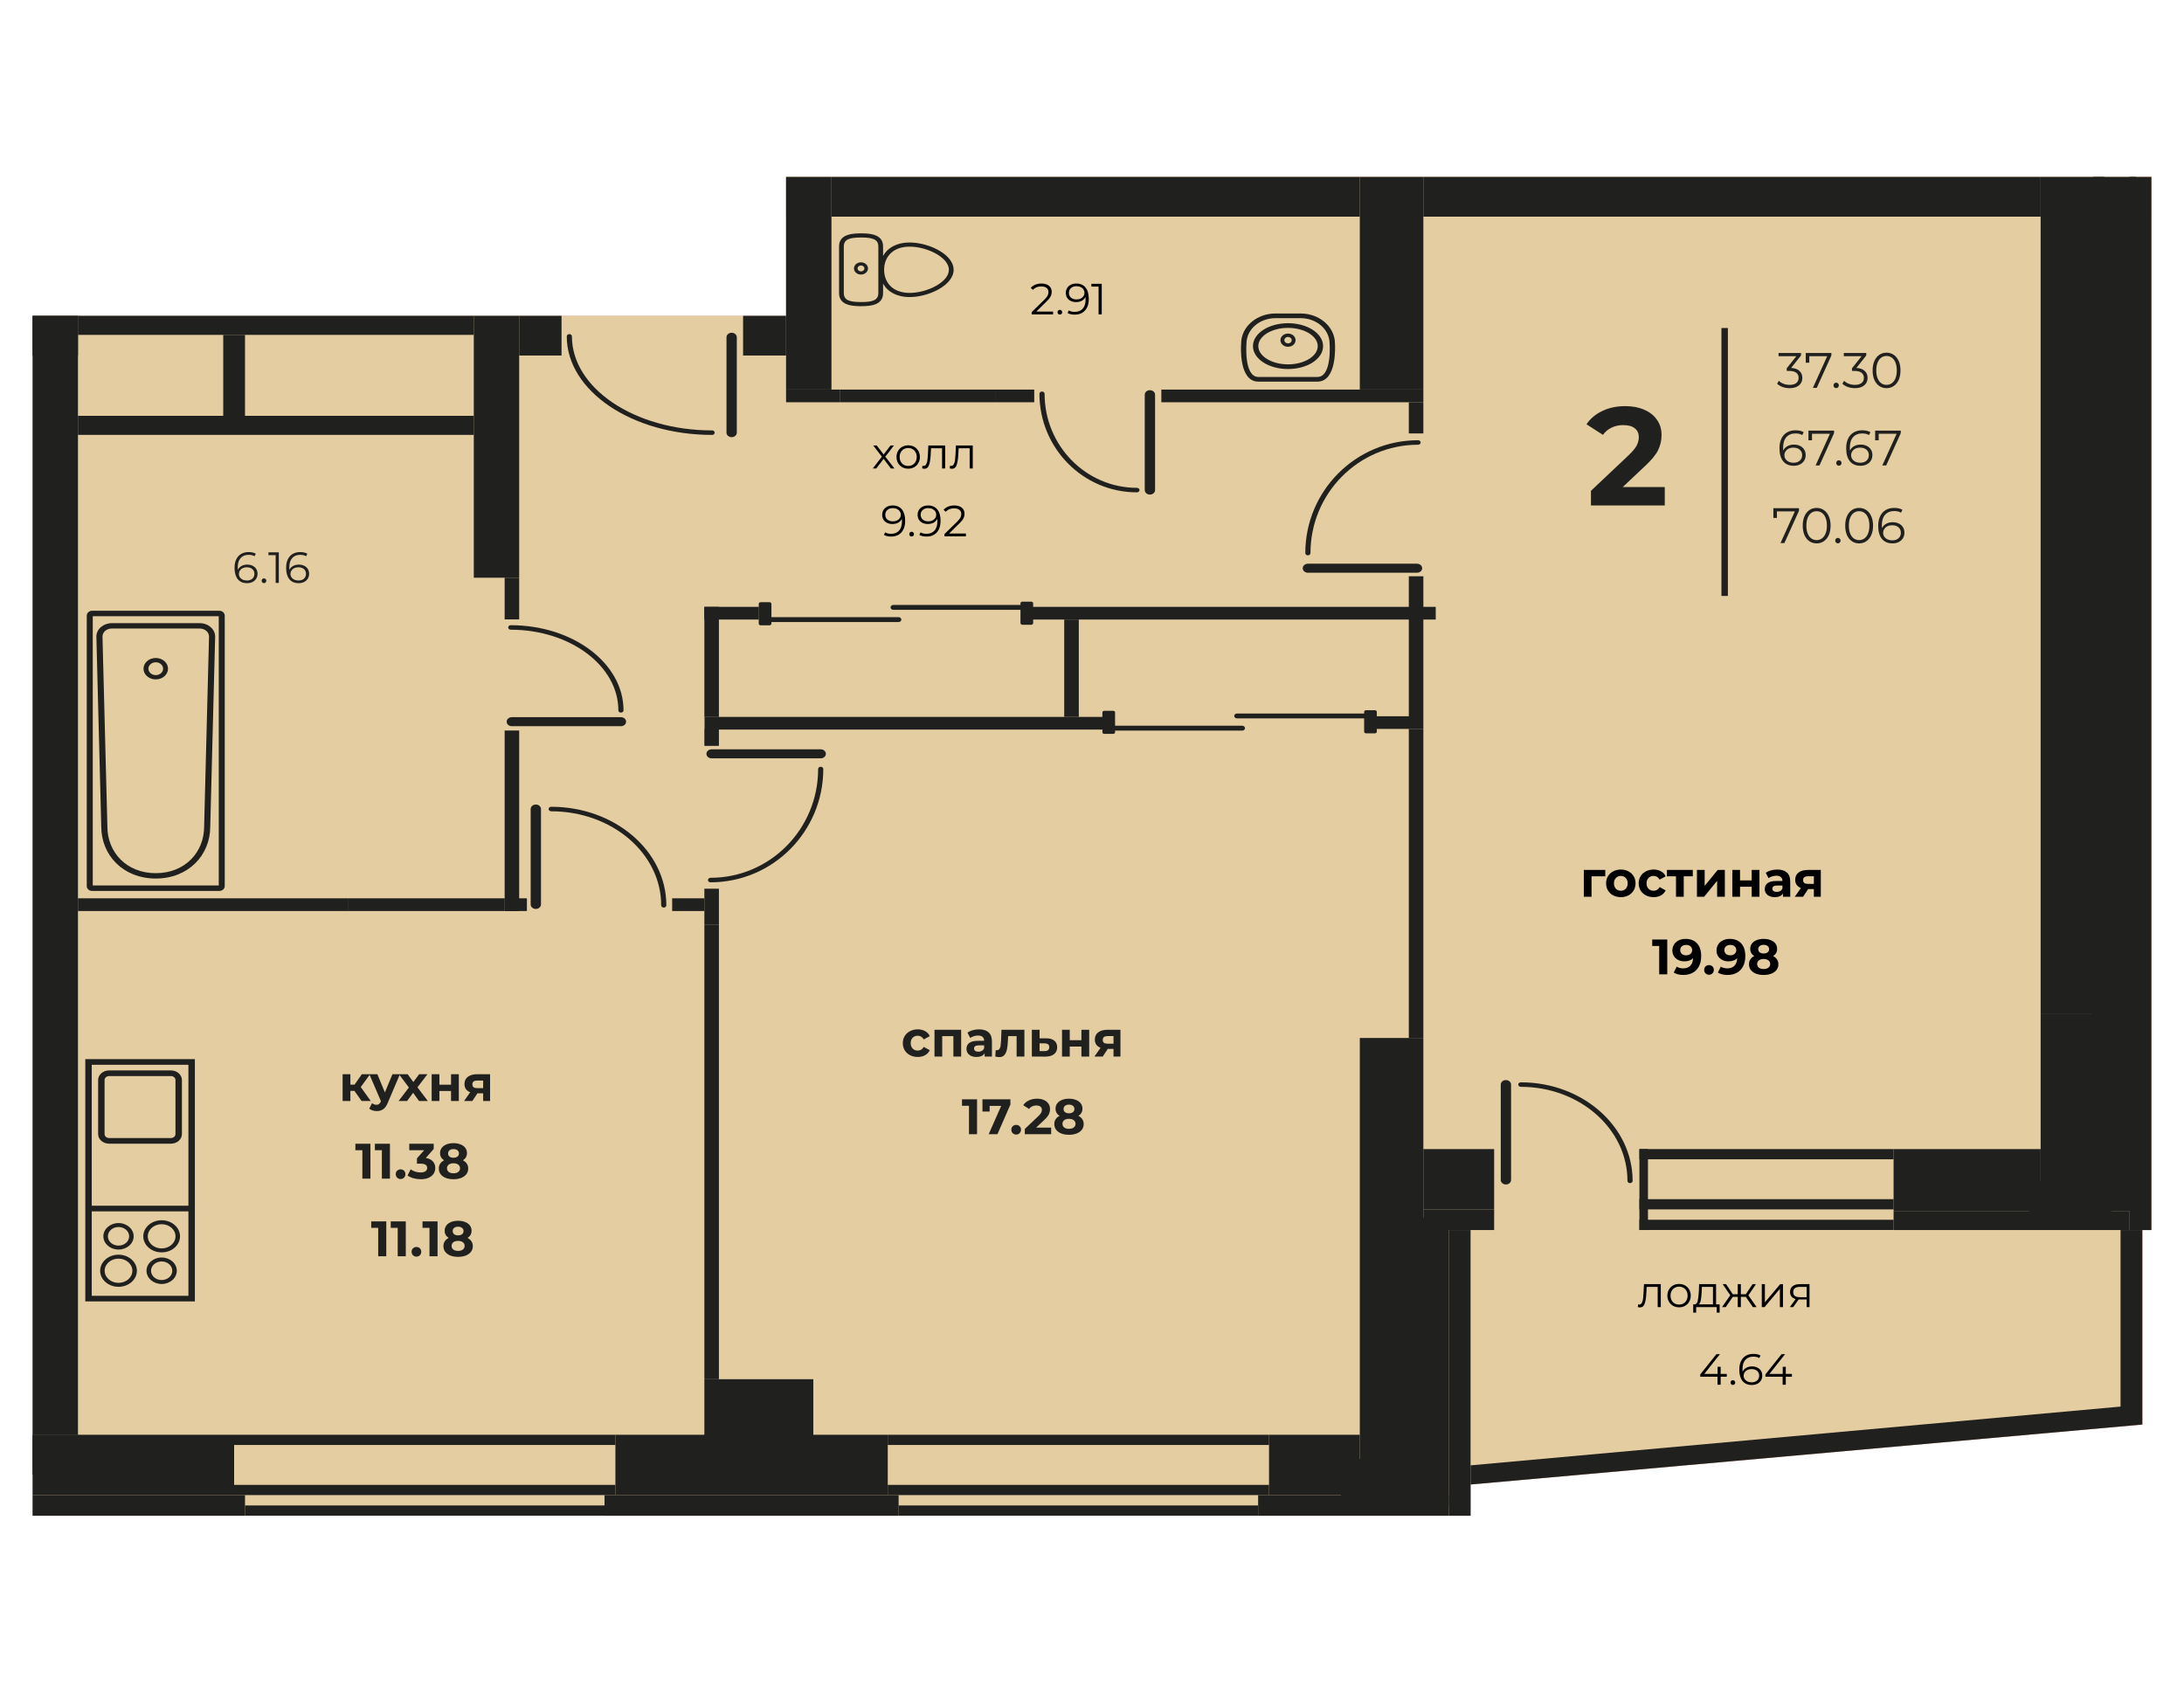 <svg width="938" height="727" viewBox="0 0 938 727" fill="none" xmlns="http://www.w3.org/2000/svg">
<rect width="938" height="727" fill="white"/>
<g clip-path="url(#clip0_2561_22863)">
<path d="M33.488 135.647H14V650.97H33.488V135.647Z" fill="#C6C0E1"/>
<path fill-rule="evenodd" clip-rule="evenodd" d="M14 135.647H337.605V76H924V528.298H920.102V611.831L631.589 637.588V651H14V135.647Z" fill="#ED9FA6"/>
<path d="M924 76H337.605V93.046H924V76Z" fill="#ED9FA6"/>
<path d="M33.488 135.647H14V650.97H33.488V135.647Z" fill="#FFF9D0"/>
<path d="M924 76H337.605V93.046H924V76Z" fill="#FFF9D0"/>
<path fill-rule="evenodd" clip-rule="evenodd" d="M14 135.647H337.605V76H924V528.298H920.102V611.831L631.589 637.588V651H14V135.647Z" fill="#E4CDA1"/>
<path d="M903.726 435.585H876.431V510.574H903.726V435.585Z" fill="#20201F"/>
<path d="M611.314 591.692H584.02V633.276H611.314V591.692Z" fill="#20201F"/>
<path d="M349.309 592.369H302.515V633.276H349.309V592.369Z" fill="#20201F"/>
<path d="M33.488 616.23H14V633.276H33.488V616.23Z" fill="#20201F"/>
<path d="M903.726 76H876.431V435.585H903.726V76Z" fill="#20201F"/>
<path d="M611.314 445.807H584.02V591.692H611.314V445.807Z" fill="#20201F"/>
<path d="M222.978 135.647H203.489V248.126H222.978V135.647Z" fill="#20201F"/>
<path d="M611.314 76H584.02V167.319H611.314V76Z" fill="#20201F"/>
<path d="M33.488 135.647H14V616.23H33.488V135.647Z" fill="#20201F"/>
<path d="M33.488 135.647H14V152.693H33.488V135.647Z" fill="#20201F"/>
<path d="M100.556 616.23H14V642.133H100.556V616.23Z" fill="#20201F"/>
<path d="M381.276 616.23H264.312V642.133H381.276V616.23Z" fill="#20201F"/>
<path d="M584.02 616.23H545.032V642.133H584.02V616.23Z" fill="#20201F"/>
<path d="M641.72 493.528H611.314V519.431H641.72V493.528Z" fill="#20201F"/>
<path d="M876.431 493.528H813.272V520.109H876.431V493.528Z" fill="#20201F"/>
<path d="M876.431 76H611.314V93.046H876.431V76Z" fill="#20201F"/>
<path d="M584.02 76H357.104V93.046H584.02V76Z" fill="#20201F"/>
<path d="M357.104 76H337.605V167.319H357.104V76Z" fill="#20201F"/>
<path d="M924 76H914.644V528.298H924V76Z" fill="#20201F"/>
<path d="M914.644 520.109H813.272V528.298H914.644V520.109Z" fill="#20201F"/>
<path d="M641.72 519.431H611.314V528.298H641.72V519.431Z" fill="#20201F"/>
<path d="M631.589 528.298H622.221V651H631.589V528.298Z" fill="#20201F"/>
<path d="M622.221 642.133H540.348V651H622.221V642.133Z" fill="#20201F"/>
<path d="M385.949 642.133H259.629V651H385.949V642.133Z" fill="#20201F"/>
<path d="M105.229 642.133H14V651H105.229V642.133Z" fill="#20201F"/>
<path d="M917.366 76H899.055V84.387H917.366V76Z" fill="#20201F"/>
<path d="M919.563 82.786H898.323V520.109H919.563V82.786Z" fill="#20201F"/>
<path d="M906.746 507.361H871.504V523.297H906.746V507.361Z" fill="#20201F"/>
<path d="M622.221 522.977H603.522V646.567H622.221V522.977Z" fill="#20201F"/>
<path d="M612.872 626.568H575.937V646.566H612.872V626.568Z" fill="#20201F"/>
<path fill-rule="evenodd" clip-rule="evenodd" d="M631.589 629.364V637.587L920.102 611.831V528.298H910.746V604.124L631.589 629.364Z" fill="#20201F"/>
<path d="M203.49 135.647H33.488V143.826H203.49V135.647Z" fill="#20201F"/>
<path d="M105.229 143.826H95.873V178.596H105.229V143.826Z" fill="#20201F"/>
<path d="M203.49 178.596H33.488V186.775H203.49V178.596Z" fill="#20201F"/>
<path d="M222.978 248.126H216.744V266.033H222.978V248.126Z" fill="#20201F"/>
<path d="M222.978 313.755H216.744V391.28H222.978V313.755Z" fill="#20201F"/>
<path d="M226.3 385.821H216.744V391.28H226.3V385.821Z" fill="#20201F"/>
<path d="M216.744 385.821H149.676V391.28H216.744V385.821Z" fill="#20201F"/>
<path d="M149.676 385.821H33.488V391.28H149.676V385.821Z" fill="#20201F"/>
<path d="M308.76 260.642H302.515V307.932H308.76V260.642Z" fill="#20201F"/>
<path d="M325.912 260.642H302.515V266.092H325.912V260.642Z" fill="#20201F"/>
<path d="M308.76 313.203H302.515V320.347H308.76V313.203Z" fill="#20201F"/>
<path d="M473.701 307.908H302.593V313.357H473.701V307.908Z" fill="#20201F"/>
<path d="M605.335 307.628H590.663V313.068H605.335V307.628Z" fill="#20201F"/>
<path d="M616.629 260.642H442.874V266.092H616.629V260.642Z" fill="#20201F"/>
<path d="M463.328 266.092H457.066V307.908H463.328V266.092Z" fill="#20201F"/>
<path d="M611.314 247.506H605.069V313.058H611.314V247.506Z" fill="#20201F"/>
<path d="M611.314 313.058H605.069V445.807H611.314V313.058Z" fill="#20201F"/>
<path d="M302.515 385.821H288.685V391.28H302.515V385.821Z" fill="#20201F"/>
<path d="M308.76 381.698H302.515V397.069H308.76V381.698Z" fill="#20201F"/>
<path d="M308.76 397.069H302.515V592.369H308.76V397.069Z" fill="#20201F"/>
<path d="M241.17 135.647H222.978V152.693H241.17V135.647Z" fill="#20201F"/>
<path d="M337.605 135.647H319.146V152.693H337.605V135.647Z" fill="#20201F"/>
<path d="M360.658 167.319H337.605V172.769H360.658V167.319Z" fill="#20201F"/>
<path d="M427.716 167.319H360.658V172.769H427.716V167.319Z" fill="#20201F"/>
<path d="M444.192 167.319H427.716V172.769H444.192V167.319Z" fill="#20201F"/>
<path d="M611.314 167.319H498.781V172.769H611.314V167.319Z" fill="#20201F"/>
<path d="M611.314 172.769H605.069V186.156H611.314V172.769Z" fill="#20201F"/>
<path d="M540.359 646.585H385.949V650.97H540.359V646.585Z" fill="#20201F"/>
<path d="M545.032 637.747H381.275V642.131H545.032V637.747Z" fill="#20201F"/>
<path d="M545.032 616.228H381.275V620.612H545.032V616.228Z" fill="#20201F"/>
<path d="M813.272 523.883H704.105V528.268H813.272V523.883Z" fill="#20201F"/>
<path d="M813.272 515.045H704.105V519.429H813.272V515.045Z" fill="#20201F"/>
<path d="M813.272 493.526H704.104V497.91H813.272V493.526Z" fill="#20201F"/>
<path d="M259.638 646.585H105.228V650.97H259.638V646.585Z" fill="#20201F"/>
<path d="M264.312 637.747H100.554V642.131H264.312V637.747Z" fill="#20201F"/>
<path d="M264.312 616.228H100.554V620.612H264.312V616.228Z" fill="#20201F"/>
<path d="M707.785 493.526H704.104V528.292H707.785V493.526Z" fill="#20201F"/>
<path fill-rule="evenodd" clip-rule="evenodd" d="M648.982 506.793C648.982 507.862 647.99 508.729 646.767 508.729C645.545 508.729 644.553 507.862 644.553 506.793V465.82C644.553 464.751 645.545 463.884 646.767 463.884C647.99 463.884 648.982 464.751 648.982 465.82V506.793Z" fill="#20201F"/>
<path fill-rule="evenodd" clip-rule="evenodd" d="M701.188 507.183C701.188 507.717 700.692 508.151 700.081 508.151C699.469 508.151 698.973 507.717 698.973 507.183C698.973 496.025 693.845 485.925 685.56 478.618C677.274 471.309 665.822 466.788 653.18 466.788C652.569 466.788 652.073 466.354 652.073 465.82C652.073 465.286 652.569 464.852 653.18 464.852C666.431 464.852 678.437 469.593 687.125 477.257C695.812 484.917 701.188 495.499 701.188 507.183Z" fill="#20201F"/>
<path fill-rule="evenodd" clip-rule="evenodd" d="M219.815 311.897C218.593 311.897 217.601 311.03 217.601 309.962C217.601 308.893 218.593 308.026 219.815 308.026H266.685C267.908 308.026 268.9 308.893 268.9 309.962C268.9 311.03 267.908 311.897 266.685 311.897H219.815Z" fill="#20201F"/>
<path fill-rule="evenodd" clip-rule="evenodd" d="M219.37 270.46C218.759 270.46 218.263 270.027 218.263 269.492C218.263 268.958 218.759 268.524 219.37 268.524C232.709 268.524 244.793 272.602 253.546 279.187C262.347 285.809 267.793 294.97 267.793 305.094C267.793 305.628 267.297 306.062 266.685 306.062C266.074 306.062 265.578 305.628 265.578 305.094C265.578 295.561 260.427 286.918 252.103 280.654C243.735 274.357 232.16 270.46 219.37 270.46Z" fill="#20201F"/>
<path fill-rule="evenodd" clip-rule="evenodd" d="M305.615 325.704C304.393 325.704 303.401 324.837 303.401 323.768C303.401 322.699 304.393 321.832 305.615 321.832H352.486C353.708 321.832 354.7 322.699 354.7 323.768C354.7 324.837 353.708 325.704 352.486 325.704H305.615Z" fill="#20201F"/>
<path fill-rule="evenodd" clip-rule="evenodd" d="M305.17 378.946C304.559 378.946 304.063 378.512 304.063 377.978C304.063 377.443 304.559 377.01 305.17 377.01C317.901 377.01 329.435 371.798 337.79 363.378C346.185 354.917 351.378 343.216 351.378 330.288C351.378 329.754 351.874 329.32 352.486 329.32C353.097 329.32 353.593 329.754 353.593 330.288C353.593 343.691 348.19 355.84 339.459 364.64C330.692 373.477 318.569 378.946 305.17 378.946Z" fill="#20201F"/>
<path fill-rule="evenodd" clip-rule="evenodd" d="M232.344 388.45C232.344 389.519 231.352 390.386 230.13 390.386C228.907 390.386 227.915 389.519 227.915 388.45V347.477C227.915 346.408 228.907 345.541 230.13 345.541C231.352 345.541 232.344 346.408 232.344 347.477V388.45Z" fill="#20201F"/>
<path fill-rule="evenodd" clip-rule="evenodd" d="M286.188 388.839C286.188 389.374 285.692 389.807 285.081 389.807C284.47 389.807 283.973 389.374 283.973 388.839C283.973 377.688 278.687 367.589 270.147 360.281C261.601 352.969 249.787 348.445 236.74 348.445C236.129 348.445 235.633 348.011 235.633 347.477C235.633 346.942 236.129 346.509 236.74 346.509C250.383 346.509 262.745 351.247 271.695 358.905C280.647 366.565 286.188 377.15 286.188 388.839Z" fill="#20201F"/>
<path fill-rule="evenodd" clip-rule="evenodd" d="M312.017 144.85C312.017 143.782 313.009 142.915 314.231 142.915C315.454 142.915 316.446 143.782 316.446 144.85V185.824C316.446 186.893 315.454 187.76 314.231 187.76C313.009 187.76 312.017 186.893 312.017 185.824V144.85Z" fill="#20201F"/>
<path fill-rule="evenodd" clip-rule="evenodd" d="M243.42 144.462C243.42 143.927 243.916 143.494 244.528 143.494C245.139 143.494 245.635 143.927 245.635 144.462C245.635 155.568 252.336 165.64 263.163 172.944C274.074 180.303 289.166 184.856 305.847 184.856C306.458 184.856 306.954 185.29 306.954 185.824C306.954 186.359 306.458 186.792 305.847 186.792C288.671 186.792 273.1 182.083 261.815 174.472C250.452 166.806 243.42 156.196 243.42 144.462Z" fill="#20201F"/>
<path fill-rule="evenodd" clip-rule="evenodd" d="M491.658 169.517C491.658 168.448 492.65 167.581 493.872 167.581C495.095 167.581 496.087 168.448 496.087 169.517V210.49C496.087 211.559 495.095 212.426 493.872 212.426C492.65 212.426 491.658 211.559 491.658 210.49V169.517Z" fill="#20201F"/>
<path fill-rule="evenodd" clip-rule="evenodd" d="M446.428 169.127C446.428 168.593 446.924 168.159 447.535 168.159C448.146 168.159 448.642 168.593 448.642 169.127C448.642 180.311 453.103 190.429 460.311 197.742C467.483 205.019 477.381 209.522 488.298 209.522C488.91 209.522 489.406 209.956 489.406 210.49C489.406 211.024 488.91 211.458 488.298 211.458C476.711 211.458 466.224 206.698 458.641 199.004C451.097 191.35 446.428 180.785 446.428 169.127Z" fill="#20201F"/>
<path fill-rule="evenodd" clip-rule="evenodd" d="M608.591 242.115C609.814 242.115 610.806 242.982 610.806 244.051C610.806 245.12 609.814 245.987 608.591 245.987H561.721C560.499 245.987 559.507 245.12 559.507 244.051C559.507 242.982 560.499 242.115 561.721 242.115H608.591Z" fill="#20201F"/>
<path fill-rule="evenodd" clip-rule="evenodd" d="M609.037 189.077C609.648 189.077 610.144 189.51 610.144 190.045C610.144 190.579 609.648 191.013 609.037 191.013C596.307 191.013 584.773 196.206 576.416 204.596C568.023 213.024 562.829 224.68 562.829 237.555C562.829 238.089 562.332 238.523 561.721 238.523C561.11 238.523 560.614 238.089 560.614 237.555C560.614 224.199 566.015 212.093 574.746 203.326C583.513 194.523 595.636 189.077 609.037 189.077Z" fill="#20201F"/>
<path fill-rule="evenodd" clip-rule="evenodd" d="M83.695 557.746V454.898H36.635V558.956H83.695V557.746ZM78.131 487.087C78.131 488.219 77.601 489.251 76.744 489.995C75.892 490.738 74.716 491.202 73.425 491.202H46.85C45.559 491.202 44.383 490.738 43.525 489.995C42.673 489.251 42.144 488.219 42.144 487.087V463.856C42.144 462.727 42.674 461.698 43.525 460.95C44.376 460.205 45.554 459.743 46.85 459.743H73.425C74.72 459.743 75.898 460.205 76.746 460.953C77.6 461.698 78.131 462.727 78.131 463.856V487.087ZM75.931 545.782C75.931 547.349 75.202 548.772 74.025 549.802C72.848 550.831 71.22 551.469 69.426 551.469C67.636 551.469 66.009 550.831 64.828 549.8C63.651 548.77 62.921 547.348 62.921 545.782C62.921 544.214 63.651 542.791 64.83 541.764C66.007 540.733 67.635 540.096 69.426 540.096C71.22 540.096 72.848 540.733 74.025 541.762C75.202 542.791 75.931 544.214 75.931 545.782ZM58.792 545.782C58.792 547.685 57.907 549.41 56.48 550.658C55.053 551.906 53.078 552.679 50.903 552.679C48.725 552.679 46.752 551.906 45.325 550.658C43.898 549.41 43.013 547.685 43.013 545.782C43.013 543.88 43.898 542.154 45.325 540.907C46.752 539.659 48.725 538.886 50.903 538.886C53.078 538.886 55.053 539.659 56.48 540.907C57.907 542.154 58.792 543.88 58.792 545.782ZM55.111 542.103C56.186 543.043 56.854 544.346 56.854 545.782C56.854 547.22 56.186 548.522 55.111 549.462C54.036 550.402 52.546 550.985 50.903 550.985C49.258 550.985 47.769 550.402 46.694 549.462C45.618 548.522 44.951 547.22 44.951 545.782C44.951 544.346 45.618 543.043 46.694 542.103C47.769 541.163 49.258 540.58 50.903 540.58C52.546 540.58 54.036 541.163 55.111 542.103ZM77.316 530.991C77.316 532.894 76.431 534.619 75.004 535.866C73.576 537.114 71.603 537.888 69.426 537.888C67.249 537.888 65.275 537.115 63.848 535.867C62.42 534.62 61.537 532.894 61.537 530.991C61.537 529.088 62.422 527.363 63.849 526.115C65.276 524.867 67.249 524.094 69.426 524.094C71.602 524.094 73.576 524.867 75.004 526.115C76.431 527.363 77.316 529.089 77.316 530.991ZM73.635 527.311C74.71 528.251 75.378 529.554 75.378 530.991C75.378 532.428 74.71 533.73 73.635 534.67C72.56 535.61 71.071 536.194 69.426 536.194C67.782 536.194 66.291 535.611 65.216 534.671C64.141 533.731 63.475 532.428 63.475 530.991C63.475 529.553 64.142 528.251 65.217 527.311C66.293 526.371 67.782 525.788 69.426 525.788C71.069 525.788 72.56 526.371 73.635 527.311ZM57.408 530.991C57.408 532.557 56.678 533.98 55.501 535.011C54.324 536.04 52.696 536.678 50.903 536.678C49.112 536.678 47.485 536.04 46.304 535.008C45.127 533.978 44.397 532.556 44.397 530.991C44.397 529.423 45.127 528 46.306 526.973C47.483 525.942 49.111 525.304 50.903 525.304C52.696 525.304 54.324 525.942 55.501 526.971C56.678 528 57.408 529.423 57.408 530.991ZM54.132 528.167C54.957 528.888 55.47 529.888 55.47 530.991C55.47 532.096 54.959 533.095 54.136 533.814C53.307 534.535 52.164 534.984 50.903 534.984C49.638 534.984 48.495 534.537 47.672 533.817C46.845 533.095 46.335 532.096 46.335 530.991C46.335 529.888 46.847 528.888 47.672 528.167C48.495 527.444 49.638 526.998 50.903 526.998C52.164 526.998 53.307 527.446 54.132 528.167ZM72.656 542.959C73.481 543.68 73.994 544.68 73.994 545.782C73.994 546.888 73.483 547.887 72.659 548.606C71.831 549.327 70.687 549.775 69.426 549.775C68.162 549.775 67.019 549.329 66.196 548.609C65.369 547.887 64.859 546.888 64.859 545.782C64.859 544.68 65.371 543.68 66.196 542.959C67.019 542.236 68.162 541.789 69.426 541.789C70.687 541.789 71.831 542.238 72.656 542.959ZM75.362 463.856V487.087C75.362 487.552 75.143 487.977 74.792 488.283C74.444 488.591 73.958 488.782 73.425 488.782H46.85C46.316 488.782 45.83 488.591 45.48 488.285C45.131 487.977 44.912 487.552 44.912 487.087V463.856C44.912 463.389 45.129 462.965 45.477 462.661C45.833 462.354 46.321 462.163 46.85 462.163H73.425C73.954 462.163 74.441 462.354 74.792 462.661C75.145 462.965 75.362 463.389 75.362 463.856ZM39.403 520.276H80.926V556.536H39.403V520.276ZM80.926 517.856H39.403V457.318H80.926V517.856Z" fill="#20201F"/>
<path fill-rule="evenodd" clip-rule="evenodd" d="M403.106 124.269C399.464 126.317 394.792 127.581 390.683 127.581C386.64 127.581 383.484 126.368 381.287 124.383V124.377C380.457 123.625 379.813 122.732 379.268 121.787V125.87C379.268 128.308 378.104 129.737 376.233 130.566C374.532 131.323 372.28 131.51 369.812 131.51H368.794V131.488C366.736 131.437 364.858 131.213 363.396 130.566C361.526 129.737 360.367 128.308 360.367 125.882V105.855C360.367 103.418 361.526 101.991 363.396 101.167C364.858 100.525 366.736 100.294 368.794 100.245V100.223H369.812C372.28 100.223 374.532 100.41 376.233 101.167C378.104 101.991 379.268 103.418 379.268 105.855V109.946C379.813 109.001 380.45 108.111 381.287 107.357C383.484 105.368 386.64 104.154 390.683 104.154C395.025 104.154 399.995 105.569 403.722 107.825C407.161 109.908 409.575 112.723 409.575 115.866C409.575 119.195 406.868 122.159 403.106 124.269ZM366.774 115.29H366.767V115.292C366.767 116.011 367.111 116.672 367.654 117.148V117.154C368.198 117.628 368.948 117.922 369.779 117.922C370.612 117.922 371.355 117.628 371.898 117.154H371.908L371.907 117.148C372.451 116.669 372.786 116.011 372.786 115.292C372.786 114.563 372.451 113.903 371.908 113.431C371.365 112.957 370.612 112.66 369.779 112.66C368.948 112.66 368.205 112.957 367.654 113.431C367.111 113.903 366.774 114.563 366.774 115.29ZM368.314 115.287V115.292C368.314 115.647 368.476 115.967 368.732 116.195H368.742C369.004 116.424 369.376 116.57 369.779 116.57C370.19 116.57 370.566 116.428 370.821 116.206L370.828 116.196C371.083 115.967 371.248 115.647 371.248 115.292C371.248 114.926 371.083 114.607 370.828 114.379C370.566 114.155 370.19 114.014 369.779 114.014C369.369 114.014 368.996 114.155 368.742 114.389C368.469 114.613 368.304 114.936 368.304 115.287H368.314ZM377.234 105.855C377.234 104.211 376.496 103.272 375.325 102.748C374.112 102.22 372.429 102.042 370.526 102.011H369.812C367.621 102.011 365.657 102.157 364.305 102.748C363.133 103.272 362.403 104.213 362.403 105.855V125.882C362.403 127.522 363.133 128.458 364.305 128.982C365.657 129.578 367.621 129.722 369.812 129.722H370.605C372.468 129.685 374.138 129.51 375.325 128.984C376.506 128.458 377.234 127.514 377.234 125.87V105.855ZM402.57 109.282C399.169 107.22 394.636 105.931 390.683 105.931C387.229 105.931 384.571 106.94 382.747 108.586C380.751 110.388 379.719 112.982 379.719 115.866C379.719 118.756 380.751 121.347 382.747 123.153C384.571 124.796 387.229 125.803 390.683 125.803C394.417 125.803 398.681 124.648 402.014 122.777C405.227 120.974 407.54 118.52 407.54 115.866C407.54 113.372 405.482 111.054 402.57 109.282Z" fill="#20201F"/>
<path fill-rule="evenodd" clip-rule="evenodd" d="M565.829 163.903L540.452 163.91C531.964 163.91 532.964 148.552 533.052 147.527C533.052 143.971 534.71 140.746 537.383 138.412C540.05 136.082 543.746 134.638 547.812 134.638H558.581C562.655 134.638 566.346 136.079 569.021 138.412C571.685 140.746 573.338 143.977 573.356 147.533C573.41 148.575 574.283 163.91 565.829 163.903ZM553.192 148.943V148.94C554.084 148.932 554.908 148.625 555.496 148.112C556.074 147.591 556.431 146.879 556.431 146.103C556.431 145.319 556.072 144.606 555.484 144.094C554.897 143.58 554.084 143.266 553.189 143.266C552.298 143.266 551.484 143.58 550.898 144.094H550.887V144.1C550.3 144.612 549.933 145.319 549.933 146.103C549.933 146.879 550.3 147.6 550.887 148.112H550.89C551.477 148.625 552.298 148.948 553.189 148.948L553.192 148.943ZM553.197 147.496C553.622 147.496 554.021 147.343 554.307 147.086C554.586 146.843 554.765 146.492 554.765 146.103C554.765 145.716 554.594 145.364 554.315 145.114C554.027 144.873 553.636 144.714 553.189 144.718C552.741 144.718 552.355 144.87 552.068 145.114L552.061 145.12C551.777 145.364 551.603 145.716 551.603 146.103C551.603 146.485 551.788 146.836 552.064 147.086L552.07 147.089C552.35 147.335 552.75 147.483 553.182 147.483L553.197 147.48V147.496ZM553.192 158.497C557.283 158.497 560.997 157.431 563.698 155.721C566.504 153.932 568.248 151.433 568.25 148.663C568.25 145.883 566.504 143.385 563.698 141.592C560.987 139.872 557.271 138.816 553.179 138.816H553.161C549.08 138.825 545.373 139.888 542.665 141.603C539.871 143.391 538.131 145.883 538.128 148.648L538.131 148.663C538.131 151.439 539.871 153.924 542.687 155.721C545.381 157.434 549.094 158.497 553.182 158.494L553.192 158.497ZM553.192 156.496C556.777 156.49 560.017 155.571 562.36 154.093C564.571 152.679 565.948 150.754 565.948 148.663C565.948 146.559 564.571 144.634 562.343 143.214C560.012 141.742 556.777 140.825 553.179 140.825H553.172L553.161 140.82C549.572 140.825 546.346 141.742 544.015 143.223C541.809 144.631 540.434 146.559 540.427 148.648L540.434 148.663C540.429 150.758 541.807 152.685 544.022 154.093C546.354 155.565 549.59 156.49 553.179 156.487H553.192V156.496ZM565.822 161.9C572.122 161.9 571.049 147.643 571.049 147.606L571.039 147.533C571.039 144.528 569.652 141.81 567.405 139.833C565.138 137.863 562.024 136.648 558.581 136.648H547.823C544.368 136.648 541.248 137.858 538.991 139.833C536.738 141.8 535.35 144.528 535.344 147.533L535.34 147.603C535.34 147.639 534.184 161.9 540.458 161.9H565.822Z" fill="#20201F"/>
<path fill-rule="evenodd" clip-rule="evenodd" d="M93.952 264.67V380.306H39.84V264.67H93.952ZM61.636 287.203C61.636 288.473 62.225 289.623 63.176 290.454C64.133 291.286 65.447 291.801 66.896 291.801C68.345 291.801 69.659 291.286 70.611 290.454C71.567 289.619 72.156 288.47 72.156 287.203C72.156 285.936 71.567 284.787 70.616 283.955C69.665 283.12 68.349 282.605 66.896 282.605C65.443 282.605 64.127 283.12 63.176 283.951C62.225 284.782 61.636 285.933 61.636 287.203ZM64.663 289.155C65.232 289.653 66.023 289.962 66.896 289.962C67.769 289.962 68.56 289.653 69.129 289.155C69.698 288.658 70.052 287.966 70.052 287.203C70.052 286.44 69.698 285.748 69.128 285.252C68.557 284.753 67.767 284.444 66.896 284.444C66.025 284.444 65.235 284.753 64.664 285.252C64.094 285.751 63.74 286.442 63.74 287.203C63.74 287.964 64.094 288.655 64.663 289.155ZM41.388 273.398L43.492 355.026C43.492 367.286 52.872 377.325 66.896 377.325C80.92 377.325 90.3 367.286 90.3 355.026L92.404 273.398C92.404 271.816 91.663 270.378 90.474 269.338C89.279 268.298 87.635 267.651 85.829 267.651H47.963C46.16 267.651 44.516 268.297 43.323 269.338C42.127 270.386 41.388 271.822 41.388 273.398ZM46.122 355.026C46.122 366.03 54.309 375.026 66.896 375.026C79.483 375.026 87.671 366.03 87.671 355.026L89.774 273.398C89.774 272.452 89.329 271.589 88.614 270.959C87.903 270.337 86.916 269.95 85.829 269.95H47.963C46.876 269.95 45.89 270.337 45.173 270.964C44.461 271.587 44.018 272.448 44.018 273.398L46.122 355.026ZM96.528 380.548V264.428C96.528 263.85 96.267 263.323 95.851 262.942C95.434 262.557 94.854 262.32 94.218 262.32H39.575C38.938 262.32 38.358 262.557 37.941 262.937C37.523 263.319 37.264 263.847 37.264 264.428V380.548C37.264 381.129 37.523 381.657 37.941 382.039C38.363 382.417 38.941 382.656 39.575 382.656H94.218C94.851 382.656 95.428 382.418 95.847 382.039C96.268 381.652 96.528 381.126 96.528 380.548Z" fill="#20201F"/>
<path fill-rule="evenodd" clip-rule="evenodd" d="M474.289 315.204H478.091C478.545 315.204 478.914 314.879 478.914 314.484V313.789H533.521C534.181 313.789 534.717 313.321 534.717 312.744C534.717 312.167 534.181 311.698 533.521 311.698H478.914V305.999C478.914 305.605 478.542 305.279 478.091 305.279H474.289C473.835 305.279 473.466 305.602 473.466 305.999V314.484C473.466 314.881 473.835 315.204 474.289 315.204Z" fill="#20201F"/>
<path fill-rule="evenodd" clip-rule="evenodd" d="M590.504 305.039H586.701C586.247 305.039 585.879 305.364 585.879 305.759V306.454H531.272C530.612 306.454 530.076 306.922 530.076 307.499C530.076 308.076 530.612 308.545 531.272 308.545H585.879V314.244C585.879 314.638 586.251 314.964 586.701 314.964H590.504C590.958 314.964 591.327 314.641 591.327 314.244V305.759C591.327 305.362 590.958 305.039 590.504 305.039Z" fill="#20201F"/>
<path fill-rule="evenodd" clip-rule="evenodd" d="M326.691 268.572H330.494C330.948 268.572 331.316 268.246 331.316 267.852V267.157H385.923C386.583 267.157 387.119 266.688 387.119 266.111C387.119 265.534 386.583 265.066 385.923 265.066H331.316V259.366C331.316 258.972 330.944 258.646 330.494 258.646H326.691C326.237 258.646 325.869 258.969 325.869 259.366V267.852C325.869 268.248 326.237 268.572 326.691 268.572Z" fill="#20201F"/>
<path fill-rule="evenodd" clip-rule="evenodd" d="M442.906 258.406H439.104C438.65 258.406 438.281 258.731 438.281 259.126V259.821H383.674C383.014 259.821 382.479 260.29 382.479 260.867C382.479 261.444 383.014 261.912 383.674 261.912H438.281V267.612C438.281 268.006 438.653 268.332 439.104 268.332H442.906C443.36 268.332 443.729 268.008 443.729 267.612V259.126C443.729 258.729 443.36 258.406 442.906 258.406Z" fill="#20201F"/>
<path d="M742.104 140.881H739.336V255.955H742.104V140.881Z" fill="#20201F"/>
<path d="M769.26 158.023C770.83 158.109 772.021 158.537 772.834 159.307C773.662 160.063 774.075 161.055 774.075 162.282C774.075 163.138 773.868 163.901 773.455 164.572C773.041 165.228 772.428 165.749 771.614 166.134C770.801 166.519 769.81 166.712 768.64 166.712C767.556 166.712 766.528 166.54 765.558 166.198C764.602 165.841 763.832 165.371 763.247 164.786L763.996 163.566C764.495 164.079 765.159 164.5 765.986 164.828C766.814 165.142 767.698 165.299 768.64 165.299C769.867 165.299 770.815 165.035 771.486 164.507C772.156 163.965 772.492 163.223 772.492 162.282C772.492 161.355 772.156 160.627 771.486 160.099C770.815 159.571 769.802 159.307 768.447 159.307H767.377V158.173L771.529 152.973H763.868V151.603H773.498V152.695L769.26 158.023ZM786.546 151.603V152.695L780.276 166.583H778.607L784.77 152.973H777.066V155.776H775.547V151.603H786.546ZM788.603 166.69C788.29 166.69 788.018 166.576 787.79 166.348C787.576 166.12 787.469 165.841 787.469 165.513C787.469 165.185 787.576 164.914 787.79 164.7C788.018 164.472 788.29 164.358 788.603 164.358C788.917 164.358 789.188 164.472 789.417 164.7C789.645 164.914 789.759 165.185 789.759 165.513C789.759 165.841 789.645 166.12 789.417 166.348C789.188 166.576 788.917 166.69 788.603 166.69ZM797.285 158.023C798.854 158.109 800.045 158.537 800.859 159.307C801.686 160.063 802.1 161.055 802.1 162.282C802.1 163.138 801.893 163.901 801.479 164.572C801.065 165.228 800.452 165.749 799.639 166.134C798.826 166.519 797.834 166.712 796.664 166.712C795.58 166.712 794.553 166.54 793.583 166.198C792.627 165.841 791.856 165.371 791.272 164.786L792.02 163.566C792.52 164.079 793.183 164.5 794.011 164.828C794.838 165.142 795.723 165.299 796.664 165.299C797.891 165.299 798.84 165.035 799.51 164.507C800.181 163.965 800.516 163.223 800.516 162.282C800.516 161.355 800.181 160.627 799.51 160.099C798.84 159.571 797.827 159.307 796.472 159.307H795.402V158.173L799.553 152.973H791.892V151.603H801.522V152.695L797.285 158.023ZM810.241 166.712C809.086 166.712 808.051 166.405 807.138 165.791C806.24 165.178 805.533 164.301 805.02 163.159C804.521 162.004 804.271 160.648 804.271 159.093C804.271 157.538 804.521 156.19 805.02 155.049C805.533 153.893 806.24 153.009 807.138 152.395C808.051 151.782 809.086 151.475 810.241 151.475C811.397 151.475 812.424 151.782 813.323 152.395C814.236 153.009 814.949 153.893 815.463 155.049C815.977 156.19 816.233 157.538 816.233 159.093C816.233 160.648 815.977 162.004 815.463 163.159C814.949 164.301 814.236 165.178 813.323 165.791C812.424 166.405 811.397 166.712 810.241 166.712ZM810.241 165.299C811.112 165.299 811.875 165.057 812.531 164.572C813.202 164.087 813.722 163.38 814.093 162.453C814.464 161.526 814.65 160.406 814.65 159.093C814.65 157.781 814.464 156.661 814.093 155.734C813.722 154.806 813.202 154.1 812.531 153.615C811.875 153.13 811.112 152.887 810.241 152.887C809.371 152.887 808.601 153.13 807.93 153.615C807.274 154.1 806.76 154.806 806.389 155.734C806.018 156.661 805.833 157.781 805.833 159.093C805.833 160.406 806.018 161.526 806.389 162.453C806.76 163.38 807.274 164.087 807.93 164.572C808.601 165.057 809.371 165.299 810.241 165.299Z" fill="#20201F"/>
<path d="M770.467 190.953C771.452 190.953 772.322 191.138 773.078 191.509C773.848 191.88 774.448 192.408 774.875 193.093C775.303 193.763 775.517 194.548 775.517 195.447C775.517 196.36 775.296 197.166 774.854 197.865C774.412 198.564 773.798 199.106 773.014 199.491C772.243 199.862 771.373 200.048 770.403 200.048C768.42 200.048 766.901 199.398 765.845 198.1C764.789 196.788 764.261 194.94 764.261 192.558C764.261 190.888 764.547 189.476 765.117 188.321C765.688 187.165 766.487 186.295 767.514 185.71C768.541 185.111 769.74 184.811 771.109 184.811C772.593 184.811 773.777 185.082 774.661 185.624L774.041 186.865C773.328 186.395 772.357 186.159 771.131 186.159C769.476 186.159 768.177 186.687 767.236 187.743C766.294 188.784 765.823 190.304 765.823 192.301C765.823 192.658 765.845 193.064 765.888 193.521C766.259 192.707 766.851 192.08 767.664 191.637C768.477 191.181 769.411 190.953 770.467 190.953ZM770.339 198.742C771.423 198.742 772.3 198.45 772.971 197.865C773.656 197.266 773.998 196.474 773.998 195.489C773.998 194.505 773.656 193.72 772.971 193.135C772.3 192.551 771.387 192.258 770.232 192.258C769.476 192.258 768.805 192.401 768.22 192.686C767.65 192.971 767.2 193.364 766.872 193.863C766.544 194.362 766.38 194.919 766.38 195.532C766.38 196.103 766.53 196.631 766.829 197.116C767.143 197.601 767.6 197.993 768.199 198.293C768.798 198.592 769.511 198.742 770.339 198.742ZM787.706 184.939V186.031L781.436 199.919H779.767L785.93 186.309H778.226V189.112H776.707V184.939H787.706ZM789.763 200.026C789.449 200.026 789.178 199.912 788.95 199.684C788.736 199.456 788.629 199.177 788.629 198.849C788.629 198.521 788.736 198.25 788.95 198.036C789.178 197.808 789.449 197.694 789.763 197.694C790.077 197.694 790.348 197.808 790.576 198.036C790.805 198.25 790.919 198.521 790.919 198.849C790.919 199.177 790.805 199.456 790.576 199.684C790.348 199.912 790.077 200.026 789.763 200.026ZM799.119 190.953C800.103 190.953 800.973 191.138 801.729 191.509C802.5 191.88 803.099 192.408 803.527 193.093C803.955 193.763 804.169 194.548 804.169 195.447C804.169 196.36 803.948 197.166 803.506 197.865C803.063 198.564 802.45 199.106 801.665 199.491C800.895 199.862 800.024 200.048 799.054 200.048C797.071 200.048 795.552 199.398 794.496 198.1C793.44 196.788 792.913 194.94 792.913 192.558C792.913 190.888 793.198 189.476 793.769 188.321C794.339 187.165 795.138 186.295 796.165 185.71C797.193 185.111 798.391 184.811 799.761 184.811C801.244 184.811 802.428 185.082 803.313 185.624L802.692 186.865C801.979 186.395 801.009 186.159 799.782 186.159C798.127 186.159 796.829 186.687 795.887 187.743C794.946 188.784 794.475 190.304 794.475 192.301C794.475 192.658 794.496 193.064 794.539 193.521C794.91 192.707 795.502 192.08 796.315 191.637C797.128 191.181 798.063 190.953 799.119 190.953ZM798.99 198.742C800.074 198.742 800.952 198.45 801.622 197.865C802.307 197.266 802.65 196.474 802.65 195.489C802.65 194.505 802.307 193.72 801.622 193.135C800.952 192.551 800.039 192.258 798.883 192.258C798.127 192.258 797.457 192.401 796.872 192.686C796.301 192.971 795.852 193.364 795.523 193.863C795.195 194.362 795.031 194.919 795.031 195.532C795.031 196.103 795.181 196.631 795.481 197.116C795.794 197.601 796.251 197.993 796.85 198.293C797.449 198.592 798.163 198.742 798.99 198.742ZM816.357 184.939V186.031L810.087 199.919H808.418L814.581 186.309H806.877V189.112H805.358V184.939H816.357Z" fill="#20201F"/>
<path d="M772.64 218.274V219.365L766.369 233.254H764.7L770.863 219.644H763.159V222.447H761.64V218.274H772.64ZM780.222 233.382C779.067 233.382 778.032 233.076 777.119 232.462C776.221 231.849 775.514 230.971 775.001 229.83C774.501 228.674 774.252 227.319 774.252 225.764C774.252 224.209 774.501 222.861 775.001 221.719C775.514 220.564 776.221 219.679 777.119 219.066C778.032 218.452 779.067 218.146 780.222 218.146C781.378 218.146 782.405 218.452 783.304 219.066C784.217 219.679 784.93 220.564 785.444 221.719C785.957 222.861 786.214 224.209 786.214 225.764C786.214 227.319 785.957 228.674 785.444 229.83C784.93 230.971 784.217 231.849 783.304 232.462C782.405 233.076 781.378 233.382 780.222 233.382ZM780.222 231.97C781.093 231.97 781.856 231.727 782.512 231.242C783.183 230.757 783.703 230.051 784.074 229.124C784.445 228.196 784.631 227.077 784.631 225.764C784.631 224.451 784.445 223.332 784.074 222.404C783.703 221.477 783.183 220.771 782.512 220.286C781.856 219.801 781.093 219.558 780.222 219.558C779.352 219.558 778.582 219.801 777.911 220.286C777.255 220.771 776.741 221.477 776.37 222.404C775.999 223.332 775.814 224.451 775.814 225.764C775.814 227.077 775.999 228.196 776.37 229.124C776.741 230.051 777.255 230.757 777.911 231.242C778.582 231.727 779.352 231.97 780.222 231.97ZM789.346 233.361C789.033 233.361 788.762 233.247 788.533 233.019C788.319 232.79 788.212 232.512 788.212 232.184C788.212 231.856 788.319 231.585 788.533 231.371C788.762 231.142 789.033 231.028 789.346 231.028C789.66 231.028 789.931 231.142 790.16 231.371C790.388 231.585 790.502 231.856 790.502 232.184C790.502 232.512 790.388 232.79 790.16 233.019C789.931 233.247 789.66 233.361 789.346 233.361ZM798.466 233.382C797.311 233.382 796.276 233.076 795.363 232.462C794.465 231.849 793.758 230.971 793.245 229.83C792.746 228.674 792.496 227.319 792.496 225.764C792.496 224.209 792.746 222.861 793.245 221.719C793.758 220.564 794.465 219.679 795.363 219.066C796.276 218.452 797.311 218.146 798.466 218.146C799.622 218.146 800.649 218.452 801.548 219.066C802.461 219.679 803.174 220.564 803.688 221.719C804.202 222.861 804.458 224.209 804.458 225.764C804.458 227.319 804.202 228.674 803.688 229.83C803.174 230.971 802.461 231.849 801.548 232.462C800.649 233.076 799.622 233.382 798.466 233.382ZM798.466 231.97C799.337 231.97 800.1 231.727 800.756 231.242C801.427 230.757 801.947 230.051 802.318 229.124C802.689 228.196 802.875 227.077 802.875 225.764C802.875 224.451 802.689 223.332 802.318 222.404C801.947 221.477 801.427 220.771 800.756 220.286C800.1 219.801 799.337 219.558 798.466 219.558C797.596 219.558 796.826 219.801 796.155 220.286C795.499 220.771 794.985 221.477 794.614 222.404C794.244 223.332 794.058 224.451 794.058 225.764C794.058 227.077 794.244 228.196 794.614 229.124C794.985 230.051 795.499 230.757 796.155 231.242C796.826 231.727 797.596 231.97 798.466 231.97ZM812.871 224.287C813.855 224.287 814.725 224.473 815.482 224.844C816.252 225.215 816.851 225.743 817.279 226.427C817.707 227.098 817.921 227.883 817.921 228.781C817.921 229.694 817.7 230.5 817.258 231.2C816.815 231.899 816.202 232.441 815.417 232.826C814.647 233.197 813.777 233.382 812.807 233.382C810.824 233.382 809.304 232.733 808.248 231.435C807.193 230.122 806.665 228.275 806.665 225.892C806.665 224.223 806.95 222.811 807.521 221.655C808.091 220.5 808.89 219.629 809.918 219.044C810.945 218.445 812.143 218.146 813.513 218.146C814.996 218.146 816.181 218.417 817.065 218.959L816.445 220.2C815.731 219.729 814.761 219.494 813.534 219.494C811.879 219.494 810.581 220.022 809.639 221.077C808.698 222.119 808.227 223.638 808.227 225.636C808.227 225.992 808.248 226.399 808.291 226.855C808.662 226.042 809.254 225.414 810.067 224.972C810.881 224.516 811.815 224.287 812.871 224.287ZM812.742 232.077C813.827 232.077 814.704 231.784 815.375 231.2C816.059 230.6 816.402 229.809 816.402 228.824C816.402 227.84 816.059 227.055 815.375 226.47C814.704 225.885 813.791 225.593 812.635 225.593C811.879 225.593 811.209 225.735 810.624 226.021C810.053 226.306 809.604 226.698 809.276 227.198C808.947 227.697 808.783 228.253 808.783 228.867C808.783 229.438 808.933 229.965 809.233 230.451C809.547 230.936 810.003 231.328 810.602 231.628C811.202 231.927 811.915 232.077 812.742 232.077Z" fill="#20201F"/>
<path d="M714.994 209.184V217.094H683.297V210.802L699.475 195.523C701.193 193.885 702.351 192.487 702.95 191.329C703.55 190.13 703.849 188.952 703.849 187.793C703.849 186.116 703.27 184.837 702.112 183.958C700.993 183.04 699.335 182.58 697.138 182.58C695.301 182.58 693.643 182.94 692.165 183.659C690.687 184.338 689.449 185.377 688.45 186.775L681.379 182.221C683.017 179.784 685.274 177.887 688.15 176.528C691.026 175.13 694.322 174.431 698.037 174.431C701.153 174.431 703.869 174.951 706.186 175.989C708.543 176.988 710.36 178.426 711.639 180.303C712.957 182.141 713.616 184.318 713.616 186.835C713.616 189.112 713.137 191.249 712.178 193.246C711.219 195.243 709.362 197.52 706.605 200.077L696.958 209.184H714.994Z" fill="#20201F"/>
<path d="M689.449 376.374H683.543V385.148H680.226V373.635H689.449V376.374ZM696.131 385.319C694.918 385.319 693.827 385.07 692.856 384.57C691.901 384.057 691.152 383.351 690.609 382.452C690.067 381.553 689.796 380.533 689.796 379.392C689.796 378.25 690.067 377.23 690.609 376.331C691.152 375.433 691.901 374.734 692.856 374.234C693.827 373.721 694.918 373.464 696.131 373.464C697.343 373.464 698.428 373.721 699.383 374.234C700.339 374.734 701.088 375.433 701.63 376.331C702.172 377.23 702.444 378.25 702.444 379.392C702.444 380.533 702.172 381.553 701.63 382.452C701.088 383.351 700.339 384.057 699.383 384.57C698.428 385.07 697.343 385.319 696.131 385.319ZM696.131 382.58C696.987 382.58 697.686 382.295 698.228 381.724C698.784 381.139 699.062 380.362 699.062 379.392C699.062 378.422 698.784 377.651 698.228 377.08C697.686 376.496 696.987 376.203 696.131 376.203C695.275 376.203 694.568 376.496 694.012 377.08C693.456 377.651 693.177 378.422 693.177 379.392C693.177 380.362 693.456 381.139 694.012 381.724C694.568 382.295 695.275 382.58 696.131 382.58ZM710.218 385.319C708.991 385.319 707.885 385.07 706.901 384.57C705.931 384.057 705.168 383.351 704.611 382.452C704.069 381.553 703.798 380.533 703.798 379.392C703.798 378.25 704.069 377.23 704.611 376.331C705.168 375.433 705.931 374.734 706.901 374.234C707.885 373.721 708.991 373.464 710.218 373.464C711.431 373.464 712.486 373.721 713.385 374.234C714.298 374.734 714.962 375.454 715.375 376.396L712.786 377.787C712.187 376.731 711.324 376.203 710.197 376.203C709.326 376.203 708.606 376.488 708.035 377.059C707.465 377.63 707.179 378.407 707.179 379.392C707.179 380.376 707.465 381.154 708.035 381.724C708.606 382.295 709.326 382.58 710.197 382.58C711.338 382.58 712.201 382.052 712.786 380.997L715.375 382.409C714.962 383.322 714.298 384.035 713.385 384.549C712.486 385.063 711.431 385.319 710.218 385.319ZM727.035 376.374H723.14V385.148H719.823V376.374H715.928V373.635H727.035V376.374ZM728.814 373.635H732.131V380.483L737.738 373.635H740.798V385.148H737.481V378.3L731.896 385.148H728.814V373.635ZM744.007 373.635H747.324V378.129H752.332V373.635H755.67V385.148H752.332V380.847H747.324V385.148H744.007V373.635ZM763.338 373.464C765.122 373.464 766.491 373.892 767.447 374.748C768.403 375.59 768.881 376.866 768.881 378.578V385.148H765.757V383.714C765.129 384.784 763.959 385.319 762.247 385.319C761.363 385.319 760.592 385.17 759.936 384.87C759.294 384.57 758.802 384.157 758.459 383.629C758.117 383.101 757.946 382.502 757.946 381.831C757.946 380.761 758.345 379.92 759.144 379.306C759.957 378.693 761.206 378.386 762.889 378.386H765.543C765.543 377.658 765.322 377.102 764.879 376.717C764.437 376.317 763.774 376.118 762.889 376.118C762.276 376.118 761.669 376.217 761.07 376.417C760.485 376.603 759.986 376.859 759.572 377.187L758.374 374.855C759.001 374.413 759.75 374.07 760.621 373.828C761.505 373.585 762.411 373.464 763.338 373.464ZM763.082 383.072C763.652 383.072 764.159 382.944 764.601 382.687C765.043 382.416 765.357 382.024 765.543 381.51V380.333H763.253C761.883 380.333 761.199 380.783 761.199 381.681C761.199 382.109 761.363 382.452 761.691 382.709C762.033 382.951 762.497 383.072 763.082 383.072ZM782.01 373.635V385.148H779.036V381.853H776.575L774.392 385.148H770.839L773.472 381.382C772.673 381.068 772.059 380.619 771.631 380.034C771.218 379.434 771.011 378.714 771.011 377.872C771.011 376.517 771.496 375.476 772.466 374.748C773.45 374.006 774.798 373.635 776.51 373.635H782.01ZM776.575 376.353C775.861 376.353 775.319 376.481 774.948 376.738C774.592 376.995 774.413 377.409 774.413 377.979C774.413 378.55 774.584 378.971 774.927 379.242C775.283 379.499 775.818 379.627 776.532 379.627H779.036V376.353H776.575Z" fill="black"/>
<path d="M716.069 403.504V418.484H712.602V406.286H709.606V403.504H716.069ZM723.935 403.247C726.033 403.247 727.673 403.889 728.857 405.173C730.041 406.443 730.634 408.276 730.634 410.673C730.634 412.371 730.313 413.826 729.671 415.039C729.043 416.251 728.151 417.171 726.996 417.799C725.84 418.427 724.506 418.741 722.994 418.741C722.195 418.741 721.432 418.655 720.704 418.484C719.976 418.298 719.356 418.042 718.842 417.713L720.126 415.167C720.854 415.666 721.788 415.916 722.93 415.916C724.199 415.916 725.205 415.545 725.947 414.803C726.689 414.047 727.088 412.963 727.145 411.55C726.247 412.449 725.005 412.899 723.422 412.899C722.466 412.899 721.596 412.706 720.811 412.321C720.026 411.936 719.406 411.393 718.949 410.694C718.493 409.981 718.264 409.161 718.264 408.233C718.264 407.235 718.514 406.357 719.013 405.601C719.513 404.845 720.19 404.267 721.046 403.868C721.917 403.454 722.88 403.247 723.935 403.247ZM724.192 410.309C724.948 410.309 725.562 410.102 726.033 409.689C726.518 409.261 726.76 408.718 726.76 408.062C726.76 407.406 726.525 406.871 726.054 406.457C725.597 406.044 724.963 405.837 724.149 405.837C723.408 405.837 722.801 406.036 722.33 406.436C721.874 406.835 721.646 407.377 721.646 408.062C721.646 408.747 721.874 409.296 722.33 409.71C722.801 410.109 723.422 410.309 724.192 410.309ZM733.994 418.655C733.409 418.655 732.917 418.455 732.517 418.056C732.118 417.656 731.918 417.157 731.918 416.558C731.918 415.944 732.118 415.452 732.517 415.081C732.917 414.696 733.409 414.504 733.994 414.504C734.579 414.504 735.071 414.696 735.47 415.081C735.87 415.452 736.07 415.944 736.07 416.558C736.07 417.157 735.87 417.656 735.47 418.056C735.071 418.455 734.579 418.655 733.994 418.655ZM742.89 403.247C744.987 403.247 746.628 403.889 747.812 405.173C748.996 406.443 749.588 408.276 749.588 410.673C749.588 412.371 749.267 413.826 748.625 415.039C747.997 416.251 747.106 417.171 745.95 417.799C744.795 418.427 743.461 418.741 741.948 418.741C741.15 418.741 740.386 418.655 739.659 418.484C738.931 418.298 738.311 418.042 737.797 417.713L739.081 415.167C739.808 415.666 740.743 415.916 741.884 415.916C743.154 415.916 744.16 415.545 744.902 414.803C745.643 414.047 746.043 412.963 746.1 411.55C745.201 412.449 743.96 412.899 742.376 412.899C741.421 412.899 740.55 412.706 739.766 412.321C738.981 411.936 738.36 411.393 737.904 410.694C737.447 409.981 737.219 409.161 737.219 408.233C737.219 407.235 737.469 406.357 737.968 405.601C738.467 404.845 739.145 404.267 740.001 403.868C740.871 403.454 741.834 403.247 742.89 403.247ZM743.147 410.309C743.903 410.309 744.516 410.102 744.987 409.689C745.472 409.261 745.715 408.718 745.715 408.062C745.715 407.406 745.479 406.871 745.009 406.457C744.552 406.044 743.917 405.837 743.104 405.837C742.362 405.837 741.756 406.036 741.285 406.436C740.829 406.835 740.6 407.377 740.6 408.062C740.6 408.747 740.829 409.296 741.285 409.71C741.756 410.109 742.376 410.309 743.147 410.309ZM761.502 410.609C762.244 410.98 762.807 411.465 763.192 412.064C763.592 412.663 763.792 413.355 763.792 414.14C763.792 415.067 763.528 415.88 763 416.579C762.472 417.264 761.73 417.799 760.774 418.184C759.818 418.555 758.713 418.741 757.457 418.741C756.202 418.741 755.096 418.555 754.14 418.184C753.199 417.799 752.464 417.264 751.936 416.579C751.423 415.88 751.166 415.067 751.166 414.14C751.166 413.355 751.358 412.663 751.744 412.064C752.143 411.465 752.707 410.98 753.434 410.609C752.878 410.266 752.45 409.838 752.15 409.325C751.851 408.797 751.701 408.198 751.701 407.527C751.701 406.657 751.943 405.901 752.428 405.259C752.913 404.617 753.591 404.125 754.461 403.782C755.332 403.426 756.33 403.247 757.457 403.247C758.599 403.247 759.604 403.426 760.475 403.782C761.359 404.125 762.044 404.617 762.529 405.259C763.014 405.901 763.257 406.657 763.257 407.527C763.257 408.198 763.107 408.797 762.807 409.325C762.508 409.838 762.072 410.266 761.502 410.609ZM757.457 405.794C756.758 405.794 756.195 405.965 755.767 406.307C755.353 406.636 755.146 407.092 755.146 407.677C755.146 408.248 755.353 408.697 755.767 409.025C756.18 409.353 756.744 409.517 757.457 409.517C758.171 409.517 758.741 409.353 759.169 409.025C759.597 408.697 759.811 408.248 759.811 407.677C759.811 407.092 759.597 406.636 759.169 406.307C758.741 405.965 758.171 405.794 757.457 405.794ZM757.457 416.194C758.328 416.194 759.012 416.002 759.512 415.616C760.025 415.217 760.282 414.689 760.282 414.033C760.282 413.376 760.025 412.856 759.512 412.471C759.012 412.085 758.328 411.893 757.457 411.893C756.601 411.893 755.924 412.085 755.424 412.471C754.925 412.856 754.675 413.376 754.675 414.033C754.675 414.703 754.925 415.231 755.424 415.616C755.924 416.002 756.601 416.194 757.457 416.194Z" fill="black"/>
<path d="M394.169 453.958C392.942 453.958 391.836 453.709 390.852 453.209C389.882 452.696 389.118 451.99 388.562 451.091C388.02 450.192 387.749 449.172 387.749 448.031C387.749 446.889 388.02 445.869 388.562 444.97C389.118 444.072 389.882 443.373 390.852 442.873C391.836 442.36 392.942 442.103 394.169 442.103C395.381 442.103 396.437 442.36 397.336 442.873C398.249 443.373 398.912 444.093 399.326 445.035L396.737 446.426C396.137 445.37 395.274 444.842 394.147 444.842C393.277 444.842 392.557 445.127 391.986 445.698C391.415 446.269 391.13 447.046 391.13 448.031C391.13 449.015 391.415 449.792 391.986 450.363C392.557 450.934 393.277 451.219 394.147 451.219C395.289 451.219 396.152 450.691 396.737 449.636L399.326 451.048C398.912 451.961 398.249 452.674 397.336 453.188C396.437 453.702 395.381 453.958 394.169 453.958ZM412.803 442.274V453.787H409.465V445.013H404.672V453.787H401.355V442.274H412.803ZM420.477 442.103C422.26 442.103 423.63 442.531 424.586 443.387C425.541 444.229 426.019 445.505 426.019 447.217V453.787H422.895V452.353C422.267 453.423 421.097 453.958 419.385 453.958C418.501 453.958 417.73 453.809 417.074 453.509C416.432 453.209 415.94 452.796 415.598 452.268C415.255 451.74 415.084 451.141 415.084 450.47C415.084 449.4 415.484 448.558 416.282 447.945C417.096 447.332 418.344 447.025 420.027 447.025H422.681C422.681 446.297 422.46 445.741 422.018 445.356C421.575 444.956 420.912 444.756 420.027 444.756C419.414 444.756 418.808 444.856 418.208 445.056C417.623 445.241 417.124 445.498 416.71 445.826L415.512 443.494C416.14 443.052 416.889 442.709 417.759 442.467C418.644 442.224 419.549 442.103 420.477 442.103ZM420.22 451.711C420.791 451.711 421.297 451.583 421.739 451.326C422.182 451.055 422.495 450.663 422.681 450.149V448.972H420.391C419.022 448.972 418.337 449.422 418.337 450.32C418.337 450.748 418.501 451.091 418.829 451.348C419.171 451.59 419.635 451.711 420.22 451.711ZM439.962 442.274V453.787H436.623V445.013H432.985L432.878 447.046C432.821 448.558 432.679 449.814 432.45 450.813C432.222 451.811 431.851 452.596 431.337 453.167C430.824 453.737 430.111 454.023 429.198 454.023C428.712 454.023 428.135 453.937 427.464 453.766L427.635 451.027C427.864 451.055 428.028 451.069 428.128 451.069C428.627 451.069 428.998 450.891 429.24 450.534C429.497 450.163 429.668 449.7 429.754 449.143C429.84 448.573 429.904 447.824 429.947 446.896L430.118 442.274H439.962ZM449.399 445.955C450.897 445.969 452.046 446.311 452.845 446.982C453.643 447.638 454.043 448.573 454.043 449.785C454.043 451.055 453.594 452.047 452.695 452.76C451.81 453.459 450.562 453.809 448.95 453.809L443.172 453.787V442.274H446.489V445.955H449.399ZM448.65 451.433C449.292 451.447 449.784 451.312 450.127 451.027C450.469 450.741 450.64 450.313 450.64 449.743C450.64 449.186 450.469 448.78 450.127 448.523C449.799 448.266 449.306 448.13 448.65 448.116L446.489 448.095V451.433H448.65ZM456.129 442.274H459.446V446.768H464.453V442.274H467.792V453.787H464.453V449.486H459.446V453.787H456.129V442.274ZM481.216 442.274V453.787H478.242V450.492H475.781L473.598 453.787H470.046L472.678 450.021C471.879 449.707 471.266 449.257 470.838 448.673C470.424 448.073 470.217 447.353 470.217 446.511C470.217 445.156 470.702 444.114 471.672 443.387C472.657 442.645 474.005 442.274 475.717 442.274H481.216ZM475.781 444.992C475.068 444.992 474.525 445.12 474.155 445.377C473.798 445.634 473.62 446.048 473.62 446.618C473.62 447.189 473.791 447.61 474.133 447.881C474.49 448.138 475.025 448.266 475.738 448.266H478.242V444.992H475.781Z" fill="#20201F"/>
<path d="M419.631 472.142V487.122H416.165V474.924H413.169V472.142H419.631ZM433.961 472.142V474.389L428.397 487.122H424.63L430.002 474.967H425.037V477.407H421.955V472.142H433.961ZM436.428 487.293C435.843 487.293 435.351 487.094 434.951 486.694C434.552 486.295 434.352 485.795 434.352 485.196C434.352 484.583 434.552 484.09 434.951 483.72C435.351 483.334 435.843 483.142 436.428 483.142C437.013 483.142 437.505 483.334 437.904 483.72C438.304 484.09 438.504 484.583 438.504 485.196C438.504 485.795 438.304 486.295 437.904 486.694C437.505 487.094 437.013 487.293 436.428 487.293ZM451.461 484.297V487.122H440.14V484.875L445.918 479.418C446.532 478.833 446.946 478.334 447.16 477.92C447.374 477.492 447.481 477.071 447.481 476.658C447.481 476.058 447.274 475.602 446.86 475.288C446.46 474.96 445.868 474.796 445.084 474.796C444.428 474.796 443.835 474.924 443.308 475.181C442.78 475.424 442.337 475.794 441.981 476.294L439.456 474.667C440.041 473.797 440.847 473.12 441.874 472.634C442.901 472.135 444.078 471.885 445.405 471.885C446.518 471.885 447.488 472.071 448.315 472.442C449.157 472.799 449.806 473.312 450.262 473.983C450.733 474.639 450.969 475.416 450.969 476.315C450.969 477.128 450.797 477.892 450.455 478.605C450.113 479.318 449.449 480.131 448.465 481.045L445.02 484.297H451.461ZM463.142 479.247C463.884 479.618 464.447 480.103 464.832 480.702C465.232 481.301 465.432 481.993 465.432 482.778C465.432 483.705 465.168 484.518 464.64 485.217C464.112 485.902 463.37 486.437 462.414 486.822C461.458 487.193 460.353 487.379 459.097 487.379C457.842 487.379 456.736 487.193 455.78 486.822C454.839 486.437 454.104 485.902 453.576 485.217C453.063 484.518 452.806 483.705 452.806 482.778C452.806 481.993 452.998 481.301 453.384 480.702C453.783 480.103 454.347 479.618 455.074 479.247C454.518 478.905 454.09 478.477 453.79 477.963C453.491 477.435 453.341 476.836 453.341 476.165C453.341 475.295 453.583 474.539 454.068 473.897C454.553 473.255 455.231 472.763 456.101 472.42C456.972 472.064 457.97 471.885 459.097 471.885C460.239 471.885 461.244 472.064 462.115 472.42C462.999 472.763 463.684 473.255 464.169 473.897C464.654 474.539 464.897 475.295 464.897 476.165C464.897 476.836 464.747 477.435 464.447 477.963C464.148 478.477 463.712 478.905 463.142 479.247ZM459.097 474.432C458.398 474.432 457.835 474.603 457.407 474.946C456.993 475.274 456.786 475.73 456.786 476.315C456.786 476.886 456.993 477.335 457.407 477.663C457.82 477.992 458.384 478.156 459.097 478.156C459.811 478.156 460.381 477.992 460.809 477.663C461.237 477.335 461.451 476.886 461.451 476.315C461.451 475.73 461.237 475.274 460.809 474.946C460.381 474.603 459.811 474.432 459.097 474.432ZM459.097 484.832C459.968 484.832 460.652 484.64 461.152 484.255C461.665 483.855 461.922 483.327 461.922 482.671C461.922 482.015 461.665 481.494 461.152 481.109C460.652 480.724 459.968 480.531 459.097 480.531C458.241 480.531 457.564 480.724 457.064 481.109C456.565 481.494 456.315 482.015 456.315 482.671C456.315 483.341 456.565 483.869 457.064 484.255C457.564 484.64 458.241 484.832 459.097 484.832Z" fill="#20201F"/>
<path d="M152.222 468.516H150.488V472.882H147.15V461.369H150.488V465.841H152.286L155.41 461.369H158.963L154.94 466.89L159.241 472.882H155.303L152.222 468.516ZM171.767 461.369L166.567 473.588C166.039 474.915 165.382 475.849 164.598 476.391C163.827 476.933 162.893 477.204 161.794 477.204C161.195 477.204 160.603 477.112 160.018 476.926C159.433 476.741 158.955 476.484 158.585 476.156L159.804 473.78C160.061 474.009 160.354 474.187 160.682 474.315C161.024 474.444 161.359 474.508 161.687 474.508C162.144 474.508 162.515 474.394 162.8 474.166C163.086 473.952 163.342 473.588 163.571 473.074L163.613 472.967L158.627 461.369H162.073L165.304 469.179L168.557 461.369H171.767ZM179.963 472.882L177.437 469.351L174.827 472.882H171.189L175.618 467.082L171.338 461.369H175.083L177.523 464.728L180.027 461.369H183.579L179.299 466.997L183.75 472.882H179.963ZM185.394 461.369H188.711V465.862H193.718V461.369H197.057V472.882H193.718V468.58H188.711V472.882H185.394V461.369ZM210.481 461.369V472.882H207.507V469.586H205.046L202.863 472.882H199.311L201.943 469.115C201.144 468.801 200.531 468.352 200.103 467.767C199.689 467.168 199.482 466.447 199.482 465.606C199.482 464.25 199.967 463.209 200.937 462.481C201.921 461.739 203.27 461.369 204.982 461.369H210.481ZM205.046 464.086C204.333 464.086 203.79 464.215 203.419 464.471C203.063 464.728 202.884 465.142 202.884 465.713C202.884 466.283 203.056 466.704 203.398 466.975C203.755 467.232 204.29 467.36 205.003 467.36H207.507V464.086H205.046Z" fill="#20201F"/>
<path d="M159.095 491.237V506.217H155.628V494.019H152.633V491.237H159.095ZM167.475 491.237V506.217H164.009V494.019H161.013V491.237H167.475ZM172.046 506.388C171.462 506.388 170.969 506.188 170.57 505.789C170.17 505.389 169.971 504.89 169.971 504.291C169.971 503.677 170.17 503.185 170.57 502.814C170.969 502.429 171.462 502.236 172.046 502.236C172.631 502.236 173.124 502.429 173.523 502.814C173.922 503.185 174.122 503.677 174.122 504.291C174.122 504.89 173.922 505.389 173.523 505.789C173.124 506.188 172.631 506.388 172.046 506.388ZM182.885 497.336C184.198 497.55 185.203 498.042 185.902 498.812C186.601 499.568 186.951 500.51 186.951 501.637C186.951 502.507 186.723 503.313 186.266 504.055C185.81 504.783 185.111 505.368 184.169 505.81C183.242 506.252 182.1 506.473 180.745 506.473C179.689 506.473 178.648 506.338 177.621 506.067C176.608 505.781 175.745 505.382 175.031 504.868L176.38 502.215C176.95 502.643 177.606 502.978 178.348 503.221C179.104 503.449 179.875 503.563 180.66 503.563C181.53 503.563 182.215 503.399 182.714 503.071C183.213 502.728 183.463 502.25 183.463 501.637C183.463 500.41 182.528 499.797 180.66 499.797H179.076V497.507L182.157 494.019H175.78V491.237H186.266V493.484L182.885 497.336ZM198.802 498.341C199.544 498.712 200.108 499.197 200.493 499.797C200.892 500.396 201.092 501.088 201.092 501.872C201.092 502.8 200.828 503.613 200.3 504.312C199.772 504.997 199.03 505.532 198.075 505.917C197.119 506.288 196.013 506.473 194.758 506.473C193.502 506.473 192.396 506.288 191.441 505.917C190.499 505.532 189.764 504.997 189.236 504.312C188.723 503.613 188.466 502.8 188.466 501.872C188.466 501.088 188.659 500.396 189.044 499.797C189.443 499.197 190.007 498.712 190.734 498.341C190.178 497.999 189.75 497.571 189.45 497.057C189.151 496.53 189.001 495.93 189.001 495.26C189.001 494.39 189.244 493.634 189.729 492.992C190.214 492.35 190.891 491.857 191.762 491.515C192.632 491.158 193.631 490.98 194.758 490.98C195.899 490.98 196.905 491.158 197.775 491.515C198.659 491.857 199.344 492.35 199.829 492.992C200.314 493.634 200.557 494.39 200.557 495.26C200.557 495.93 200.407 496.53 200.108 497.057C199.808 497.571 199.373 497.999 198.802 498.341ZM194.758 493.527C194.059 493.527 193.495 493.698 193.067 494.04C192.653 494.368 192.446 494.825 192.446 495.41C192.446 495.98 192.653 496.43 193.067 496.758C193.481 497.086 194.044 497.25 194.758 497.25C195.471 497.25 196.042 497.086 196.47 496.758C196.898 496.43 197.112 495.98 197.112 495.41C197.112 494.825 196.898 494.368 196.47 494.04C196.042 493.698 195.471 493.527 194.758 493.527ZM194.758 503.927C195.628 503.927 196.313 503.734 196.812 503.349C197.326 502.95 197.582 502.422 197.582 501.765C197.582 501.109 197.326 500.588 196.812 500.203C196.313 499.818 195.628 499.625 194.758 499.625C193.902 499.625 193.224 499.818 192.725 500.203C192.225 500.588 191.976 501.109 191.976 501.765C191.976 502.436 192.225 502.964 192.725 503.349C193.224 503.734 193.902 503.927 194.758 503.927Z" fill="#20201F"/>
<path d="M165.899 524.572V539.552H162.433V527.354H159.437V524.572H165.899ZM174.28 524.572V539.552H170.813V527.354H167.817V524.572H174.28ZM178.851 539.723C178.266 539.723 177.773 539.524 177.374 539.124C176.975 538.725 176.775 538.225 176.775 537.626C176.775 537.013 176.975 536.521 177.374 536.15C177.773 535.764 178.266 535.572 178.851 535.572C179.436 535.572 179.928 535.764 180.327 536.15C180.727 536.521 180.926 537.013 180.926 537.626C180.926 538.225 180.727 538.725 180.327 539.124C179.928 539.524 179.436 539.723 178.851 539.723ZM187.926 524.572V539.552H184.459V527.354H181.463V524.572H187.926ZM200.779 531.677C201.521 532.048 202.084 532.533 202.469 533.132C202.869 533.732 203.069 534.423 203.069 535.208C203.069 536.135 202.805 536.949 202.277 537.648C201.749 538.332 201.007 538.867 200.051 539.253C199.095 539.624 197.99 539.809 196.734 539.809C195.479 539.809 194.373 539.624 193.417 539.253C192.476 538.867 191.741 538.332 191.213 537.648C190.7 536.949 190.443 536.135 190.443 535.208C190.443 534.423 190.635 533.732 191.021 533.132C191.42 532.533 191.983 532.048 192.711 531.677C192.155 531.335 191.727 530.907 191.427 530.393C191.128 529.865 190.978 529.266 190.978 528.596C190.978 527.725 191.22 526.969 191.705 526.327C192.19 525.685 192.868 525.193 193.738 524.851C194.609 524.494 195.607 524.316 196.734 524.316C197.876 524.316 198.881 524.494 199.752 524.851C200.636 525.193 201.321 525.685 201.806 526.327C202.291 526.969 202.534 527.725 202.534 528.596C202.534 529.266 202.384 529.865 202.084 530.393C201.785 530.907 201.349 531.335 200.779 531.677ZM196.734 526.862C196.035 526.862 195.472 527.033 195.044 527.376C194.63 527.704 194.423 528.16 194.423 528.745C194.423 529.316 194.63 529.765 195.044 530.094C195.457 530.422 196.021 530.586 196.734 530.586C197.448 530.586 198.018 530.422 198.446 530.094C198.874 529.765 199.088 529.316 199.088 528.745C199.088 528.16 198.874 527.704 198.446 527.376C198.018 527.033 197.448 526.862 196.734 526.862ZM196.734 537.262C197.604 537.262 198.289 537.07 198.789 536.685C199.302 536.285 199.559 535.757 199.559 535.101C199.559 534.445 199.302 533.924 198.789 533.539C198.289 533.154 197.604 532.961 196.734 532.961C195.878 532.961 195.201 533.154 194.701 533.539C194.202 533.924 193.952 534.445 193.952 535.101C193.952 535.772 194.202 536.299 194.701 536.685C195.201 537.07 195.878 537.262 196.734 537.262Z" fill="#20201F"/>
<path d="M382.64 201.202L379.507 197.074L376.355 201.202H374.855L378.757 196.136L375.042 191.334H376.543L379.507 195.198L382.471 191.334H383.934L380.22 196.136L384.16 201.202H382.64ZM390.065 201.295C389.115 201.295 388.258 201.083 387.495 200.658C386.732 200.22 386.132 199.62 385.694 198.857C385.257 198.094 385.038 197.231 385.038 196.268C385.038 195.305 385.257 194.442 385.694 193.679C386.132 192.916 386.732 192.322 387.495 191.897C388.258 191.471 389.115 191.259 390.065 191.259C391.016 191.259 391.873 191.471 392.636 191.897C393.399 192.322 393.993 192.916 394.418 193.679C394.856 194.442 395.074 195.305 395.074 196.268C395.074 197.231 394.856 198.094 394.418 198.857C393.993 199.62 393.399 200.22 392.636 200.658C391.873 201.083 391.016 201.295 390.065 201.295ZM390.065 200.114C390.766 200.114 391.391 199.957 391.941 199.645C392.504 199.319 392.942 198.863 393.255 198.275C393.567 197.687 393.724 197.018 393.724 196.268C393.724 195.517 393.567 194.848 393.255 194.26C392.942 193.673 392.504 193.222 391.941 192.91C391.391 192.585 390.766 192.422 390.065 192.422C389.365 192.422 388.734 192.585 388.171 192.91C387.62 193.222 387.183 193.673 386.858 194.26C386.545 194.848 386.389 195.517 386.389 196.268C386.389 197.018 386.545 197.687 386.858 198.275C387.183 198.863 387.62 199.319 388.171 199.645C388.734 199.957 389.365 200.114 390.065 200.114ZM405.933 191.334V201.202H404.601V192.516H399.873L399.742 194.955C399.642 197.006 399.404 198.582 399.029 199.682C398.654 200.783 397.985 201.333 397.022 201.333C396.759 201.333 396.44 201.283 396.065 201.183L396.159 200.039C396.384 200.089 396.54 200.114 396.628 200.114C397.141 200.114 397.528 199.876 397.791 199.401C398.054 198.925 398.229 198.338 398.316 197.637C398.404 196.937 398.479 196.011 398.541 194.861L398.71 191.334H405.933ZM417.786 191.334V201.202H416.454V192.516H411.727L411.595 194.955C411.495 197.006 411.258 198.582 410.882 199.682C410.507 200.783 409.838 201.333 408.875 201.333C408.613 201.333 408.294 201.283 407.918 201.183L408.012 200.039C408.237 200.089 408.394 200.114 408.481 200.114C408.994 200.114 409.382 199.876 409.644 199.401C409.907 198.925 410.082 198.338 410.17 197.637C410.257 196.937 410.332 196.011 410.395 194.861L410.564 191.334H417.786Z" fill="black"/>
<path d="M383.369 217.092C385.108 217.092 386.44 217.668 387.365 218.818C388.291 219.956 388.753 221.57 388.753 223.658C388.753 225.122 388.503 226.36 388.003 227.373C387.503 228.386 386.802 229.155 385.902 229.68C385.001 230.193 383.951 230.449 382.75 230.449C381.449 230.449 380.411 230.212 379.636 229.737L380.18 228.649C380.805 229.061 381.656 229.268 382.731 229.268C384.182 229.268 385.32 228.811 386.146 227.898C386.971 226.973 387.384 225.634 387.384 223.883C387.384 223.558 387.365 223.202 387.328 222.814C387.002 223.527 386.483 224.084 385.77 224.484C385.058 224.872 384.238 225.065 383.313 225.065C382.45 225.065 381.681 224.903 381.005 224.578C380.343 224.252 379.824 223.796 379.448 223.208C379.073 222.608 378.886 221.914 378.886 221.126C378.886 220.325 379.079 219.619 379.467 219.006C379.855 218.393 380.386 217.924 381.062 217.599C381.75 217.261 382.519 217.092 383.369 217.092ZM383.519 223.921C384.182 223.921 384.764 223.796 385.264 223.546C385.777 223.296 386.177 222.952 386.465 222.514C386.752 222.076 386.896 221.589 386.896 221.051C386.896 220.55 386.758 220.088 386.483 219.662C386.221 219.237 385.827 218.893 385.301 218.631C384.776 218.368 384.151 218.237 383.425 218.237C382.475 218.237 381.7 218.499 381.099 219.025C380.511 219.537 380.217 220.225 380.217 221.088C380.217 221.951 380.511 222.639 381.099 223.152C381.7 223.665 382.506 223.921 383.519 223.921ZM391.523 230.431C391.248 230.431 391.01 230.331 390.81 230.131C390.622 229.93 390.529 229.687 390.529 229.399C390.529 229.111 390.622 228.874 390.81 228.686C391.01 228.486 391.248 228.386 391.523 228.386C391.798 228.386 392.036 228.486 392.236 228.686C392.436 228.874 392.536 229.111 392.536 229.399C392.536 229.687 392.436 229.93 392.236 230.131C392.036 230.331 391.798 230.431 391.523 230.431ZM398.575 217.092C400.313 217.092 401.645 217.668 402.571 218.818C403.496 219.956 403.959 221.57 403.959 223.658C403.959 225.122 403.709 226.36 403.209 227.373C402.708 228.386 402.008 229.155 401.108 229.68C400.207 230.193 399.157 230.449 397.956 230.449C396.655 230.449 395.617 230.212 394.842 229.737L395.386 228.649C396.011 229.061 396.862 229.268 397.937 229.268C399.388 229.268 400.526 228.811 401.351 227.898C402.177 226.973 402.59 225.634 402.59 223.883C402.59 223.558 402.571 223.202 402.533 222.814C402.208 223.527 401.689 224.084 400.976 224.484C400.263 224.872 399.444 225.065 398.519 225.065C397.656 225.065 396.887 224.903 396.211 224.578C395.548 224.252 395.029 223.796 394.654 223.208C394.279 222.608 394.091 221.914 394.091 221.126C394.091 220.325 394.285 219.619 394.673 219.006C395.061 218.393 395.592 217.924 396.268 217.599C396.955 217.261 397.725 217.092 398.575 217.092ZM398.725 223.921C399.388 223.921 399.97 223.796 400.47 223.546C400.983 223.296 401.383 222.952 401.67 222.514C401.958 222.076 402.102 221.589 402.102 221.051C402.102 220.55 401.964 220.088 401.689 219.662C401.427 219.237 401.033 218.893 400.507 218.631C399.982 218.368 399.357 218.237 398.631 218.237C397.681 218.237 396.905 218.499 396.305 219.025C395.717 219.537 395.423 220.225 395.423 221.088C395.423 221.951 395.717 222.639 396.305 223.152C396.905 223.665 397.712 223.921 398.725 223.921ZM414.848 229.136V230.337H405.637V229.38L411.096 224.034C411.784 223.358 412.246 222.777 412.484 222.289C412.734 221.789 412.859 221.288 412.859 220.788C412.859 220.013 412.59 219.412 412.053 218.987C411.527 218.549 410.771 218.331 409.783 218.331C408.244 218.331 407.05 218.818 406.199 219.794L405.243 218.968C405.756 218.368 406.406 217.905 407.194 217.58C407.994 217.255 408.895 217.092 409.895 217.092C411.233 217.092 412.29 217.411 413.066 218.049C413.854 218.674 414.248 219.537 414.248 220.638C414.248 221.313 414.097 221.964 413.797 222.589C413.497 223.214 412.928 223.934 412.09 224.746L407.625 229.136H414.848Z" fill="black"/>
<path d="M713.286 551.528V561.396H711.954V552.71H707.227L707.095 555.149C706.995 557.2 706.758 558.776 706.383 559.876C706.007 560.977 705.338 561.527 704.375 561.527C704.113 561.527 703.794 561.477 703.418 561.377L703.512 560.233C703.737 560.283 703.894 560.308 703.981 560.308C704.494 560.308 704.882 560.07 705.144 559.595C705.407 559.12 705.582 558.532 705.67 557.831C705.757 557.131 705.832 556.205 705.895 555.055L706.064 551.528H713.286ZM721.144 561.49C720.193 561.49 719.337 561.277 718.574 560.852C717.811 560.414 717.21 559.814 716.773 559.051C716.335 558.288 716.116 557.425 716.116 556.462C716.116 555.499 716.335 554.636 716.773 553.873C717.21 553.11 717.811 552.516 718.574 552.091C719.337 551.665 720.193 551.453 721.144 551.453C722.094 551.453 722.951 551.665 723.714 552.091C724.477 552.516 725.071 553.11 725.496 553.873C725.934 554.636 726.153 555.499 726.153 556.462C726.153 557.425 725.934 558.288 725.496 559.051C725.071 559.814 724.477 560.414 723.714 560.852C722.951 561.277 722.094 561.49 721.144 561.49ZM721.144 560.308C721.844 560.308 722.47 560.151 723.02 559.839C723.583 559.513 724.02 559.057 724.333 558.469C724.646 557.881 724.802 557.212 724.802 556.462C724.802 555.711 724.646 555.042 724.333 554.454C724.02 553.867 723.583 553.416 723.02 553.104C722.47 552.779 721.844 552.616 721.144 552.616C720.443 552.616 719.812 552.779 719.249 553.104C718.699 553.416 718.261 553.867 717.936 554.454C717.623 555.042 717.467 555.711 717.467 556.462C717.467 557.212 717.623 557.881 717.936 558.469C718.261 559.057 718.699 559.513 719.249 559.839C719.812 560.151 720.443 560.308 721.144 560.308ZM738.569 560.233V563.778H737.312V561.396H728.476V563.778H727.219V560.233H727.781C728.444 560.195 728.895 559.707 729.132 558.769C729.37 557.831 729.532 556.518 729.62 554.83L729.751 551.528H737.03V560.233H738.569ZM730.839 554.905C730.777 556.305 730.658 557.462 730.483 558.375C730.308 559.276 729.995 559.895 729.545 560.233H735.698V552.71H730.952L730.839 554.905ZM749.813 557.006H747.674V561.396H746.342V557.006H744.204L741.183 561.396H739.589L743.134 556.312L739.87 551.528H741.315L744.204 555.861H746.342V551.528H747.674V555.861H749.813L752.721 551.528H754.165L750.901 556.33L754.447 561.396H752.852L749.813 557.006ZM756.664 551.528H757.996V559.37L764.581 551.528H765.762V561.396H764.43V553.554L757.864 561.396H756.664V551.528ZM777.159 551.528V561.396H775.939V558.131H772.844H772.469L770.18 561.396H768.735L771.193 557.944C770.43 557.731 769.842 557.369 769.43 556.856C769.017 556.343 768.811 555.693 768.811 554.905C768.811 553.804 769.186 552.966 769.936 552.391C770.687 551.815 771.712 551.528 773.013 551.528H777.159ZM770.161 554.942C770.161 556.406 771.093 557.137 772.957 557.137H775.939V552.71H773.05C771.124 552.71 770.161 553.454 770.161 554.942Z" fill="black"/>
<path d="M741.625 591.28H738.999V594.731H737.648V591.28H730.238V590.304L737.198 581.599H738.699L731.982 590.079H737.686V587.04H738.999V590.079H741.625V591.28ZM744.245 594.825C743.97 594.825 743.733 594.725 743.532 594.525C743.345 594.325 743.251 594.081 743.251 593.793C743.251 593.506 743.345 593.268 743.532 593.081C743.733 592.88 743.97 592.78 744.245 592.78C744.521 592.78 744.758 592.88 744.958 593.081C745.158 593.268 745.258 593.506 745.258 593.793C745.258 594.081 745.158 594.325 744.958 594.525C744.758 594.725 744.521 594.825 744.245 594.825ZM752.447 586.871C753.31 586.871 754.073 587.033 754.736 587.359C755.411 587.684 755.936 588.147 756.311 588.747C756.687 589.335 756.874 590.023 756.874 590.811C756.874 591.611 756.68 592.318 756.293 592.93C755.905 593.543 755.367 594.019 754.679 594.356C754.004 594.681 753.241 594.844 752.391 594.844C750.652 594.844 749.32 594.275 748.395 593.137C747.469 591.986 747.006 590.367 747.006 588.278C747.006 586.815 747.256 585.576 747.757 584.563C748.257 583.55 748.957 582.787 749.858 582.275C750.758 581.749 751.809 581.487 753.01 581.487C754.31 581.487 755.348 581.724 756.124 582.2L755.58 583.288C754.954 582.875 754.104 582.669 753.028 582.669C751.578 582.669 750.439 583.131 749.614 584.057C748.789 584.97 748.376 586.302 748.376 588.053C748.376 588.365 748.395 588.722 748.432 589.122C748.757 588.409 749.276 587.859 749.989 587.471C750.702 587.071 751.521 586.871 752.447 586.871ZM752.334 593.7C753.285 593.7 754.054 593.443 754.642 592.93C755.242 592.405 755.542 591.711 755.542 590.848C755.542 589.985 755.242 589.297 754.642 588.784C754.054 588.272 753.254 588.015 752.24 588.015C751.578 588.015 750.99 588.14 750.477 588.39C749.977 588.641 749.583 588.985 749.295 589.422C749.007 589.86 748.864 590.348 748.864 590.886C748.864 591.386 748.995 591.849 749.258 592.274C749.533 592.699 749.933 593.043 750.458 593.306C750.984 593.568 751.609 593.7 752.334 593.7ZM769.601 591.28H766.974V594.731H765.624V591.28H758.213V590.304L765.173 581.599H766.674L759.958 590.079H765.661V587.04H766.974V590.079H769.601V591.28Z" fill="black"/>
<path d="M452.294 133.822V135.022H443.083V134.065L448.542 128.719C449.23 128.043 449.693 127.462 449.931 126.974C450.181 126.474 450.306 125.974 450.306 125.473C450.306 124.698 450.037 124.098 449.499 123.672C448.974 123.235 448.217 123.016 447.229 123.016C445.691 123.016 444.496 123.504 443.646 124.479L442.689 123.654C443.202 123.053 443.852 122.591 444.64 122.265C445.441 121.94 446.341 121.778 447.342 121.778C448.68 121.778 449.737 122.097 450.512 122.734C451.3 123.36 451.694 124.223 451.694 125.323C451.694 125.999 451.544 126.649 451.244 127.274C450.944 127.9 450.375 128.619 449.537 129.432L445.072 133.822H452.294ZM455.186 135.116C454.911 135.116 454.673 135.016 454.473 134.816C454.285 134.616 454.191 134.372 454.191 134.084C454.191 133.797 454.285 133.559 454.473 133.371C454.673 133.171 454.911 133.071 455.186 133.071C455.461 133.071 455.699 133.171 455.899 133.371C456.099 133.559 456.199 133.797 456.199 134.084C456.199 134.372 456.099 134.616 455.899 134.816C455.699 135.016 455.461 135.116 455.186 135.116ZM462.238 121.778C463.976 121.778 465.308 122.353 466.234 123.504C467.159 124.642 467.622 126.255 467.622 128.344C467.622 129.807 467.372 131.045 466.872 132.058C466.371 133.071 465.671 133.84 464.77 134.366C463.87 134.878 462.819 135.135 461.619 135.135C460.318 135.135 459.28 134.897 458.505 134.422L459.049 133.334C459.674 133.747 460.524 133.953 461.6 133.953C463.051 133.953 464.189 133.496 465.014 132.583C465.84 131.658 466.253 130.32 466.253 128.569C466.253 128.244 466.234 127.887 466.196 127.499C465.871 128.212 465.352 128.769 464.639 129.169C463.926 129.557 463.107 129.751 462.182 129.751C461.319 129.751 460.549 129.588 459.874 129.263C459.211 128.938 458.692 128.481 458.317 127.893C457.942 127.293 457.754 126.599 457.754 125.811C457.754 125.011 457.948 124.304 458.336 123.691C458.724 123.078 459.255 122.609 459.93 122.284C460.618 121.946 461.387 121.778 462.238 121.778ZM462.388 128.606C463.051 128.606 463.632 128.481 464.133 128.231C464.645 127.981 465.046 127.637 465.333 127.199C465.621 126.762 465.765 126.274 465.765 125.736C465.765 125.236 465.627 124.773 465.352 124.348C465.089 123.923 464.695 123.579 464.17 123.316C463.645 123.053 463.02 122.922 462.294 122.922C461.344 122.922 460.568 123.185 459.968 123.71C459.38 124.223 459.086 124.911 459.086 125.774C459.086 126.636 459.38 127.324 459.968 127.837C460.568 128.35 461.375 128.606 462.388 128.606ZM473.183 121.89V135.022H471.832V123.091H468.737V121.89H473.183Z" fill="black"/>
<path d="M106.178 242.497C107.041 242.497 107.804 242.659 108.467 242.984C109.142 243.31 109.668 243.772 110.043 244.373C110.418 244.961 110.606 245.648 110.606 246.436C110.606 247.237 110.412 247.943 110.024 248.556C109.636 249.169 109.099 249.644 108.411 249.982C107.735 250.307 106.972 250.47 106.122 250.47C104.384 250.47 103.052 249.901 102.126 248.763C101.201 247.612 100.738 245.992 100.738 243.904C100.738 242.44 100.988 241.202 101.488 240.189C101.989 239.176 102.689 238.413 103.589 237.901C104.49 237.375 105.54 237.113 106.741 237.113C108.042 237.113 109.08 237.35 109.855 237.825L109.311 238.914C108.686 238.501 107.835 238.294 106.76 238.294C105.309 238.294 104.171 238.757 103.346 239.683C102.52 240.596 102.107 241.928 102.107 243.679C102.107 243.991 102.126 244.348 102.164 244.748C102.489 244.035 103.008 243.485 103.721 243.097C104.434 242.697 105.253 242.497 106.178 242.497ZM106.066 249.325C107.016 249.325 107.785 249.069 108.373 248.556C108.974 248.031 109.274 247.337 109.274 246.474C109.274 245.611 108.974 244.923 108.373 244.41C107.785 243.897 106.985 243.641 105.972 243.641C105.309 243.641 104.721 243.766 104.209 244.016C103.708 244.266 103.314 244.61 103.027 245.048C102.739 245.486 102.595 245.974 102.595 246.511C102.595 247.012 102.726 247.474 102.989 247.9C103.264 248.325 103.664 248.669 104.19 248.931C104.715 249.194 105.34 249.325 106.066 249.325ZM113.366 250.451C113.091 250.451 112.853 250.351 112.653 250.151C112.466 249.951 112.372 249.707 112.372 249.419C112.372 249.132 112.466 248.894 112.653 248.706C112.853 248.506 113.091 248.406 113.366 248.406C113.641 248.406 113.879 248.506 114.079 248.706C114.279 248.894 114.379 249.132 114.379 249.419C114.379 249.707 114.279 249.951 114.079 250.151C113.879 250.351 113.641 250.451 113.366 250.451ZM119.748 237.225V250.357H118.397V238.426H115.302V237.225H119.748ZM128.328 242.497C129.191 242.497 129.953 242.659 130.616 242.984C131.292 243.31 131.817 243.772 132.192 244.373C132.567 244.961 132.755 245.648 132.755 246.436C132.755 247.237 132.561 247.943 132.173 248.556C131.786 249.169 131.248 249.644 130.56 249.982C129.885 250.307 129.122 250.47 128.271 250.47C126.533 250.47 125.201 249.901 124.275 248.763C123.35 247.612 122.887 245.992 122.887 243.904C122.887 242.44 123.137 241.202 123.638 240.189C124.138 239.176 124.838 238.413 125.739 237.901C126.639 237.375 127.69 237.113 128.89 237.113C130.191 237.113 131.229 237.35 132.005 237.825L131.46 238.914C130.835 238.501 129.985 238.294 128.909 238.294C127.458 238.294 126.32 238.757 125.495 239.683C124.669 240.596 124.257 241.928 124.257 243.679C124.257 243.991 124.275 244.348 124.313 244.748C124.638 244.035 125.157 243.485 125.87 243.097C126.583 242.697 127.402 242.497 128.328 242.497ZM128.215 249.325C129.166 249.325 129.935 249.069 130.522 248.556C131.123 248.031 131.423 247.337 131.423 246.474C131.423 245.611 131.123 244.923 130.522 244.41C129.935 243.897 129.134 243.641 128.121 243.641C127.458 243.641 126.871 243.766 126.358 244.016C125.858 244.266 125.464 244.61 125.176 245.048C124.888 245.486 124.744 245.974 124.744 246.511C124.744 247.012 124.876 247.474 125.138 247.9C125.414 248.325 125.814 248.669 126.339 248.931C126.864 249.194 127.49 249.325 128.215 249.325Z" fill="#20201F"/>
</g>
<defs>
<clipPath id="clip0_2561_22863">
<rect width="910" height="575" fill="white" transform="translate(14 76)"/>
</clipPath>
</defs>
</svg>
